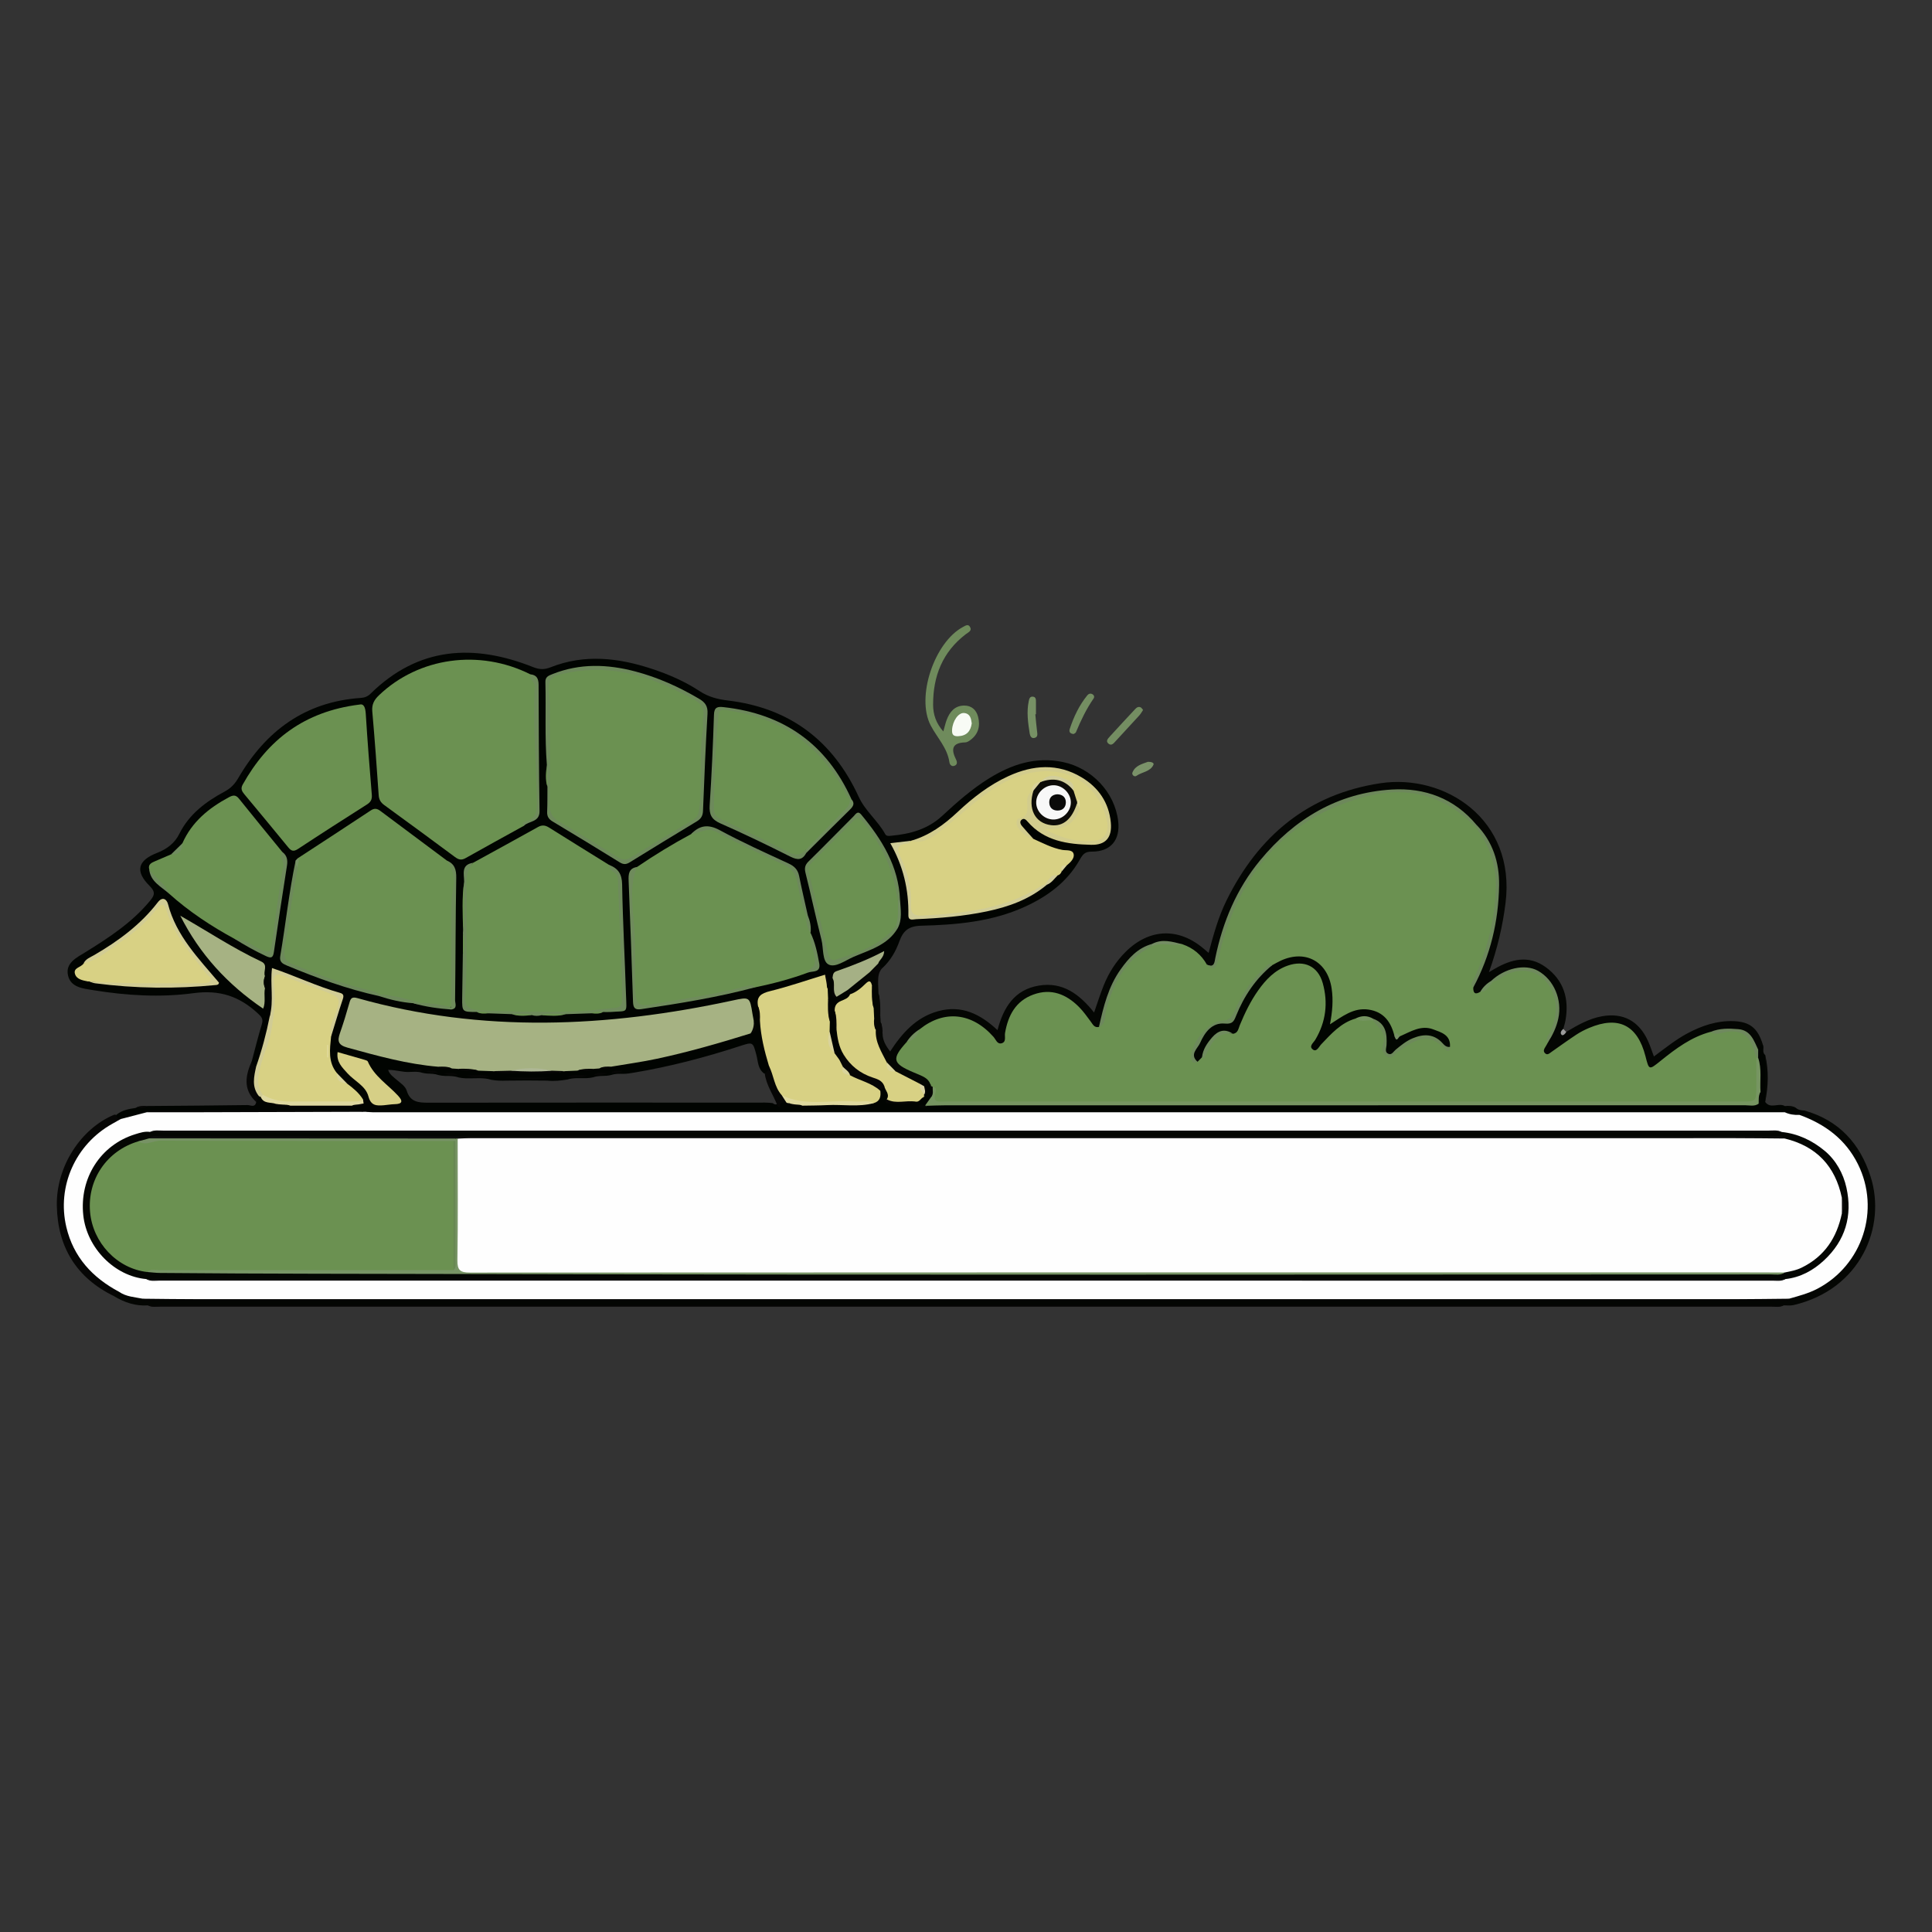 <?xml version="1.0" encoding="utf-8"?>
<!-- Generator: Adobe Illustrator 16.0.0, SVG Export Plug-In . SVG Version: 6.00 Build 0)  -->
<!DOCTYPE svg PUBLIC "-//W3C//DTD SVG 1.1//EN" "http://www.w3.org/Graphics/SVG/1.1/DTD/svg11.dtd">
<svg version="1.1" id="Layer_1" xmlns="http://www.w3.org/2000/svg" xmlns:xlink="http://www.w3.org/1999/xlink" x="0px" y="0px"
	 width="85px" height="85px" viewBox="0 0 85 85" enable-background="new 0 0 85 85" xml:space="preserve">
<rect x="0" y="0" width="85" height="85" fill="#333333" stroke="none"/>
<g>
	<path fill-rule="evenodd" clip-rule="evenodd" fill="#010401" d="M77.557,45.957c0.075,0.145-0.052,0.336,0.106,0.462
		c0.064,0.687,0.066,1.374-0.001,2.062c0.232,0.325,0.595,0.022,0.861,0.18c0.152,0.104,0.343-0.014,0.495,0.086
		c0.106,0.093,0.238,0.105,0.371,0.112c0.092,0.206-0.058,0.246-0.199,0.293c-0.274,0.047-0.53-0.039-0.787-0.114
		c-0.203-0.072-0.413-0.053-0.621-0.053c-20.348-0.001-40.695-0.001-61.043,0c-0.192,0-0.386-0.012-0.575,0.035
		c-0.062,0.01-0.125,0.011-0.188,0.005c-0.173-0.037-0.348-0.041-0.524-0.041c-2.798,0-5.596-0.001-8.394,0
		c-0.159,0.001-0.32-0.009-0.475,0.043c-0.426,0.094-0.848,0.212-1.278,0.288c-0.144-0.029-0.284-0.062-0.189-0.264
		c0.245-0.209,0.547-0.262,0.852-0.306c0.153-0.099,0.344,0.02,0.496-0.085c1.476-0.012,2.95-0.02,4.426-0.042
		c0.126-0.002,0.337,0.134,0.382-0.136c-0.052-0.108,0.007-0.178,0.087-0.239c0.046-0.016,0.092-0.019,0.139-0.009
		c0.224,0.127,0.459,0.22,0.717,0.253c0.199,0.059,0.403,0.027,0.605,0.032c0.847,0,1.693-0.003,2.538,0
		c0.149-0.004,0.302,0.027,0.448-0.02c0.045-0.042,0.05-0.092,0.028-0.147c-0.162-0.273-0.428-0.434-0.67-0.62
		c-0.176-0.162-0.34-0.334-0.476-0.532c-0.365-0.481-0.265-1.03-0.23-1.57c0.113-0.468,0.271-0.922,0.423-1.379
		c0.098-0.293,0.048-0.457-0.289-0.559c-0.736-0.221-1.456-0.497-2.155-0.821c-0.123-0.057-0.247-0.172-0.396-0.054
		c-0.11,0.614-0.011,1.232-0.055,1.847c-0.177,0.771-0.239,1.575-0.687,2.264c-0.173,0.017-0.259-0.05-0.224-0.232
		c0.147-0.548,0.282-1.099,0.447-1.641c0.069-0.229-0.021-0.324-0.181-0.473c-0.811-0.75-1.676-1.043-2.834-0.886
		c-1.455,0.196-2.948,0.105-4.413-0.134c-0.438-0.072-0.97-0.117-1.097-0.629c-0.141-0.567,0.382-0.806,0.763-1.042
		c1.026-0.636,2.03-1.289,2.815-2.229c0.209-0.25,0.298-0.397,0.007-0.686c-0.651-0.647-0.527-1.12,0.334-1.454
		c0.424-0.165,0.769-0.425,0.967-0.825c0.437-0.88,1.175-1.429,2.004-1.874c0.27-0.145,0.445-0.333,0.595-0.589
		c1.206-2.075,2.936-3.359,5.39-3.528c0.168-0.012,0.303-0.061,0.427-0.183c2.108-2.075,4.543-2.211,7.158-1.172
		c0.276,0.11,0.49,0.116,0.764,0.008c1.497-0.594,2.99-0.419,4.473,0.072c0.732,0.243,1.441,0.55,2.085,0.975
		c0.391,0.257,0.798,0.36,1.25,0.414c2.714,0.325,4.618,1.768,5.752,4.239c0.286,0.624,0.841,1.047,1.165,1.639
		c0.054,0.1,0.165,0.081,0.261,0.072c0.831-0.076,1.606-0.283,2.242-0.872c0.648-0.6,1.311-1.185,2.064-1.652
		c0.997-0.618,2.052-0.968,3.247-0.72c1.275,0.264,2.285,1.331,2.435,2.599c0.098,0.83-0.326,1.347-1.16,1.343
		c-0.312-0.002-0.399,0.125-0.539,0.37c-0.55,0.97-1.411,1.602-2.41,2.057c-1.449,0.66-3.005,0.794-4.561,0.833
		c-0.558,0.014-0.794,0.234-0.958,0.692c-0.158,0.44-0.392,0.84-0.737,1.164c-0.158,0.037-0.211-0.062-0.243-0.188
		c-0.008-0.099,0.06-0.177,0.082-0.321c-0.529,0.296-1.072,0.487-1.609,0.692c-0.153,0.059-0.289,0.132-0.311,0.318
		c0.021,0.201-0.106,0.422,0.086,0.595c0.172-0.013,0.288-0.214,0.482-0.14c0.068,0.064,0.107,0.143,0.11,0.237
		c-0.034,0.18-0.179,0.258-0.32,0.328c-0.194,0.098-0.282,0.247-0.266,0.462c0.005,0.236-0.021,0.473,0.056,0.702
		c0.031,0.396,0.221,0.753,0.268,1.145c-0.02,0.142-0.091,0.235-0.243,0.247c-0.16-0.057-0.227-0.199-0.303-0.333
		c-0.135-0.31-0.173-0.641-0.227-0.969c-0.008-0.157-0.008-0.313-0.008-0.47c-0.001-0.312,0.039-0.625-0.048-0.932
		c-0.032-0.145-0.04-0.291-0.04-0.438c-0.03-0.149,0.091-0.334-0.108-0.44c-0.78,0.233-1.553,0.487-2.344,0.676
		c-0.312,0.074-0.402,0.279-0.371,0.57c-0.003,0.191-0.012,0.384,0.053,0.569c0.068,0.691,0.281,1.355,0.384,2.041
		c-0.021,0.173-0.083,0.306-0.289,0.296c-0.283-0.2-0.267-0.531-0.343-0.815c-0.151-0.571-0.151-0.581-0.701-0.401
		c-1.537,0.502-3.097,0.911-4.692,1.178c-0.158,0.026-0.315,0.052-0.476,0.052c-0.171-0.004-0.341-0.009-0.507,0.048
		c-0.071,0.019-0.144,0.03-0.217,0.036c-0.194,0.01-0.392-0.002-0.58,0.066c-0.099,0.023-0.198,0.036-0.3,0.04
		c-0.28,0.01-0.563-0.03-0.839,0.059c-0.293,0.048-0.586,0.083-0.884,0.049c-0.597-0.01-1.193-0.008-1.789,0
		c-0.228,0.011-0.453,0.003-0.677-0.036c-0.344-0.111-0.698-0.055-1.048-0.066c-0.133,0.004-0.263-0.012-0.392-0.038
		c-0.191-0.067-0.392-0.066-0.591-0.066c-0.099-0.002-0.196-0.016-0.292-0.038c-0.162-0.059-0.332-0.059-0.502-0.067
		c-0.075-0.005-0.149-0.018-0.223-0.036c-0.178-0.059-0.36-0.042-0.542-0.035c-0.306,0.022-0.598-0.095-0.949-0.089
		c0.072,0.214,0.237,0.312,0.371,0.431c0.168,0.148,0.383,0.274,0.449,0.49c0.153,0.499,0.521,0.521,0.948,0.521
		c4.826-0.006,9.652-0.004,14.479-0.003c0.225,0,0.449-0.01,0.671,0.022c0.249,0.214,0.372-0.251,0.607-0.116
		c0.089,0.02,0.174,0.051,0.261,0.076c0.168,0.055,0.34,0.028,0.51,0.031c0.961-0.037,1.924,0.071,2.881-0.064
		c0.282-0.051,0.348-0.275,0.404-0.507c0.06-0.114,0.132-0.208,0.282-0.18c0.168,0.13,0.177,0.324,0.205,0.51
		c0.324,0.321,0.704,0.108,1.06,0.112c0.137-0.047,0.26-0.115,0.36-0.22c0.106-0.114,0.072-0.283,0.157-0.406
		c0.066-0.073,0.141-0.124,0.246-0.086c0.034,0.035,0.058,0.077,0.073,0.124c0.036,0.143,0.033,0.286,0.008,0.43
		c-0.035,0.189-0.172,0.296-0.315,0.391c-0.034,0.017-0.03,0.045-0.026,0.041c0.083-0.085,0.187-0.121,0.302-0.14
		c2.633-0.019,5.264-0.008,7.895-0.008c9.161-0.002,18.321-0.001,27.481-0.002c0.256,0,0.514,0.021,0.767-0.026
		c0.225-0.09,0.167-0.291,0.178-0.464c-0.015-0.48,0.051-0.964-0.079-1.438c-0.013-0.137-0.015-0.272,0.016-0.408
		C77.317,46.047,77.378,45.925,77.557,45.957z"/>
	<path fill-rule="evenodd" clip-rule="evenodd" fill="#040603" d="M77.557,45.957c-0.102,0.044-0.167,0.121-0.205,0.223
		c-0.048-0.007-0.096-0.021-0.126-0.06c-0.592-0.766-0.947-0.88-1.907-0.614c-0.867,0.249-1.577,0.767-2.262,1.327
		c-0.442,0.362-0.622,0.323-0.756-0.227c-0.378-1.56-1.334-1.836-2.76-1.061c-0.366,0.2-0.693,0.46-1.032,0.7
		c-0.16,0.113-0.337,0.323-0.55,0.148c-0.236-0.194-0.05-0.405,0.047-0.602c0.221-0.391,0.422-0.789,0.462-1.246
		c0.063-0.721-0.233-1.3-0.815-1.679c-0.498-0.326-1.039-0.193-1.54,0.087c-0.139,0.078-0.288,0.139-0.404,0.252
		c-0.209,0.164-0.37,0.381-0.589,0.534c-0.306,0.124-0.368-0.049-0.366-0.3c0.424-1.072,0.829-2.147,0.986-3.302
		c0.186-1.362,0.103-2.652-0.851-3.75c-0.715-0.88-1.667-1.324-2.766-1.479c-1.808-0.254-3.373,0.389-4.817,1.378
		c-2.035,1.395-3.16,3.394-3.688,5.763c-0.061,0.272-0.09,0.565-0.491,0.496c-0.384-0.318-0.647-0.796-1.196-0.895
		c-0.396-0.107-0.792-0.15-1.191-0.023c-1.001,0.38-1.499,1.198-1.879,2.129c-0.194,0.475-0.191,1.011-0.474,1.455
		c-0.228,0.118-0.366-0.019-0.483-0.182c-0.169-0.236-0.358-0.452-0.566-0.654c-1.09-1.064-2.543-0.659-2.93,0.817
		c-0.037,0.141-0.049,0.284-0.066,0.428c-0.021,0.167-0.068,0.323-0.251,0.373c-0.162,0.043-0.271-0.067-0.373-0.172
		c-0.045-0.046-0.082-0.099-0.127-0.145c-0.941-0.98-1.874-1.089-3.012-0.351c-0.237,0.173-0.433,0.39-0.631,0.603
		c-0.061,0.074-0.122,0.147-0.176,0.227c-0.271,0.405-0.237,0.55,0.195,0.782c0.225,0.121,0.472,0.198,0.686,0.337
		c0.146,0.094,0.363,0.158,0.274,0.415c-0.056,0.031-0.111,0.063-0.167,0.096c-0.031,0.032-0.07,0.05-0.116,0.055
		c-0.092-0.007-0.168-0.053-0.245-0.098c-0.353-0.18-0.74-0.292-1.059-0.541c-0.179-0.12-0.324-0.274-0.444-0.452
		c-0.296-0.444-0.47-0.928-0.48-1.465c0.005-0.174-0.003-0.346-0.06-0.512c-0.032-0.147-0.04-0.297-0.041-0.447
		c-0.006-0.281,0.036-0.564-0.033-0.841c-0.182-0.188-0.269,0.04-0.392,0.094c-0.159,0.069-0.264,0.293-0.489,0.165
		c-0.081-0.037-0.104-0.107-0.108-0.189c0.209-0.399,0.57-0.625,0.949-0.83c0.522-0.036,0.265,0.417,0.394,0.628
		c0.005,0.119,0.01,0.239,0.015,0.358c0.106,0.323-0.032,0.667,0.079,0.99c0.005,0.089,0.011,0.179,0.016,0.268
		c0.095,0.156-0.021,0.349,0.085,0.503c-0.002,0.296,0.138,0.533,0.33,0.791c0.529-0.813,1.146-1.508,2.111-1.774
		c1.025-0.283,1.847,0.116,2.614,0.833c0.262-1.003,0.747-1.777,1.813-1.958c1.063-0.18,1.8,0.387,2.436,1.184
		c0.149-0.425,0.271-0.817,0.425-1.198c0.224-0.555,0.541-1.055,0.969-1.478c1.042-1.031,2.333-1.074,3.442-0.121
		c0.06,0.051,0.119,0.101,0.204,0.173c0.213-0.802,0.427-1.574,0.781-2.295c1.399-2.848,3.591-4.687,6.775-5.169
		c2.819-0.427,5.967,1.574,5.506,5.272c-0.128,1.021-0.358,2.008-0.73,3.04c0.126-0.073,0.187-0.109,0.248-0.145
		c0.738-0.427,1.499-0.623,2.253-0.073c0.794,0.579,1.035,1.393,0.866,2.341c-0.022,0.126-0.063,0.248-0.096,0.373
		c-0.039,0.126,0.015,0.161,0.132,0.132c0.495-0.296,0.996-0.584,1.573-0.688c0.926-0.165,1.622,0.208,2.019,1.08
		c0.099,0.216,0.17,0.444,0.263,0.69c0.493-0.365,0.951-0.737,1.474-1.017c0.631-0.337,1.292-0.561,2.015-0.539
		C76.989,44.95,77.331,45.229,77.557,45.957z"/>
	<path fill-rule="evenodd" clip-rule="evenodd" fill="#040603" d="M79.171,49.052c0.119-0.012,0.211-0.055,0.219-0.193
		c1.516,0.428,2.447,1.454,2.911,2.915c0.697,2.195-0.435,4.956-3.396,5.645c-0.137,0.031-0.285,0.009-0.429,0.012
		c-0.171,0.065-0.35,0.037-0.524,0.037c-23.639,0.001-47.277,0.001-70.915,0c-0.176,0-0.354,0.028-0.525-0.036
		c-0.543,0.036-1.033-0.126-1.491-0.403c-0.022-0.177,0.087-0.228,0.232-0.245c0.387,0.101,0.764,0.237,1.165,0.279
		c0.224,0.05,0.449,0.029,0.673,0.029c23.606,0.001,47.213,0.001,70.819,0c0.208,0,0.417,0.015,0.622-0.024
		c1.09-0.249,2.055-0.709,2.731-1.646c1.472-2.039,0.802-4.789-1.437-5.938C79.597,49.365,79.285,49.352,79.171,49.052z"/>
	<path fill-rule="evenodd" clip-rule="evenodd" fill="#060605" d="M6.511,57.431c0.208-0.004,0.417-0.01,0.625-0.01
		c23.571-0.001,47.143-0.001,70.714,0c0.209,0,0.417,0.006,0.626,0.009c-0.164,0.097-0.345,0.058-0.518,0.058
		c-23.644,0.002-47.286,0.002-70.929,0C6.855,57.487,6.675,57.526,6.511,57.431z"/>
	<path fill-rule="evenodd" clip-rule="evenodd" fill="#6F8B5C" d="M41.502,32.181c0.059-0.204,0.092-0.359,0.147-0.507
		c0.133-0.352,0.351-0.625,0.761-0.632c0.331-0.006,0.546,0.188,0.624,0.5c0.102,0.407,0.006,0.765-0.349,1.022
		c-0.063,0.046-0.143,0.097-0.216,0.098c-0.594,0.013-0.631,0.31-0.405,0.759c0.056,0.11,0.058,0.23-0.085,0.275
		c-0.118,0.038-0.195-0.065-0.207-0.151c-0.089-0.64-0.541-1.086-0.823-1.624c-0.661-1.257,0.168-3.675,1.42-4.338
		c0.098-0.052,0.218-0.139,0.299-0.014c0.117,0.182-0.064,0.246-0.173,0.33c-1.027,0.782-1.446,1.848-1.442,3.106
		C41.054,31.43,41.179,31.816,41.502,32.181z"/>
	<path fill-rule="evenodd" clip-rule="evenodd" fill="#060605" d="M5.238,56.833c-0.101,0.033-0.174,0.098-0.219,0.194
		c-1.661-0.809-2.485-2.163-2.519-3.984c-0.032-1.713,1.05-3.387,2.521-3.999c0.025-0.011,0.062,0.004,0.093,0.007
		c0.005,0.125,0.078,0.178,0.195,0.183c-0.014,0.268-0.261,0.294-0.424,0.4c-1.279,0.836-1.993,2.006-1.947,3.541
		c0.04,1.365,0.67,2.451,1.819,3.222C4.937,56.516,5.187,56.57,5.238,56.833z"/>
	<path fill-rule="evenodd" clip-rule="evenodd" fill="#748E62" d="M50.291,31.236c-0.057,0.083-0.1,0.167-0.162,0.235
		c-0.344,0.378-0.69,0.754-1.039,1.129c-0.085,0.09-0.178,0.229-0.316,0.122c-0.146-0.115-0.026-0.231,0.057-0.323
		c0.366-0.402,0.736-0.8,1.107-1.197c0.066-0.072,0.147-0.132,0.251-0.079C50.226,31.142,50.249,31.188,50.291,31.236z"/>
	<path fill-rule="evenodd" clip-rule="evenodd" fill="#748E62" d="M47.237,32.293c-0.157-0.01-0.215-0.091-0.172-0.224
		c0.176-0.534,0.414-1.037,0.771-1.477c0.052-0.063,0.127-0.098,0.213-0.056c0.09,0.043,0.113,0.126,0.063,0.197
		c-0.319,0.462-0.559,0.964-0.774,1.48C47.323,32.25,47.269,32.271,47.237,32.293z"/>
	<path fill-rule="evenodd" clip-rule="evenodd" fill="#779165" d="M45.55,31.425c0.025,0.254,0.045,0.508,0.078,0.761
		c0.016,0.119,0.034,0.237-0.104,0.277c-0.148,0.043-0.203-0.082-0.221-0.19c-0.075-0.474-0.143-0.949-0.042-1.429
		c0.021-0.099,0.048-0.2,0.167-0.195c0.156,0.006,0.15,0.134,0.15,0.247c0,0.176,0,0.352,0,0.527
		C45.568,31.424,45.56,31.425,45.55,31.425z"/>
	<path fill-rule="evenodd" clip-rule="evenodd" fill="#060605" d="M11.395,48.227c-0.041,0.085-0.083,0.171-0.124,0.256
		c-0.492-0.458-0.553-1.009-0.196-1.787c0.036,0.102,0.1,0.18,0.199,0.225C11.367,47.351,11.289,47.797,11.395,48.227z"/>
	<path fill-rule="evenodd" clip-rule="evenodd" fill="#7A9269" d="M50.503,33.517c0.135-0.005,0.282,0.038,0.246,0.124
		c-0.136,0.316-0.507,0.318-0.753,0.495c-0.087,0.062-0.211-0.049-0.175-0.144C49.944,33.675,50.256,33.611,50.503,33.517z"/>
	<path fill-rule="evenodd" clip-rule="evenodd" fill="#060605" d="M38.634,43.355c-0.181-0.156,0.036-0.574-0.379-0.577
		c-0.015-0.271,0.123-0.391,0.383-0.39c0.036,0.092,0.099,0.157,0.19,0.195C38.603,42.801,38.639,43.083,38.634,43.355z"/>
	<path fill-rule="evenodd" clip-rule="evenodd" fill="#040603" d="M77.662,48.48c0-0.688,0.001-1.375,0.001-2.062
		C77.823,47.105,77.8,47.793,77.662,48.48z"/>
	<path fill-rule="evenodd" clip-rule="evenodd" fill="#060605" d="M38.728,44.704c-0.183-0.317-0.053-0.66-0.079-0.99
		C38.745,44.038,38.731,44.371,38.728,44.704z"/>
	<path fill-rule="evenodd" clip-rule="evenodd" fill="#060605" d="M38.828,45.475c-0.155-0.146-0.073-0.332-0.085-0.503
		C38.823,45.131,38.835,45.302,38.828,45.475z"/>
	<path fill-rule="evenodd" clip-rule="evenodd" fill="#9B9B9B" d="M68.908,45.401c-0.042,0.087-0.147,0.178-0.199,0.131
		c-0.089-0.08-0.024-0.19,0.067-0.263C68.82,45.313,68.864,45.356,68.908,45.401z"/>
	<path fill-rule="evenodd" clip-rule="evenodd" fill="#040603" d="M79.019,48.746c-0.168-0.013-0.352,0.066-0.495-0.086
		C78.696,48.646,78.866,48.647,79.019,48.746z"/>
	<path fill-rule="evenodd" clip-rule="evenodd" fill="#060605" d="M6.463,48.66c-0.144,0.151-0.328,0.074-0.496,0.085
		C6.12,48.647,6.29,48.646,6.463,48.66z"/>
	<path fill-rule="evenodd" clip-rule="evenodd" fill="#6B9151" d="M52.024,41.544c0.473,0.164,0.832,0.461,1.076,0.898
		c0.329,0.122,0.348,0.115,0.43-0.262c0.255-1.183,0.657-2.312,1.296-3.342c1.255-2.024,3.042-3.344,5.359-3.897
		c1.681-0.401,3.194-0.011,4.518,1.109c0.128,0.108,0.168,0.271,0.291,0.376c0.829,0.992,0.984,2.149,0.835,3.383
		c-0.134,1.104-0.397,2.17-0.866,3.182c-0.065,0.143-0.154,0.284-0.145,0.453c-0.008,0.244,0.078,0.335,0.309,0.189
		c0.268-0.12,0.404-0.395,0.646-0.548c0.141-0.076,0.274-0.163,0.417-0.234c1.095-0.548,2.18,0.045,2.312,1.266
		c0.047,0.438-0.022,0.855-0.214,1.256c-0.073,0.154-0.199,0.293-0.181,0.483c-0.039,0.068-0.074,0.141-0.117,0.206
		c-0.057,0.085-0.102,0.178-0.027,0.263c0.106,0.121,0.2,0.022,0.29-0.041c0.367-0.256,0.729-0.52,1.104-0.767
		c0.172-0.113,0.36-0.209,0.551-0.29c1.296-0.55,2.135-0.128,2.486,1.244c0.159,0.622,0.153,0.614,0.678,0.192
		c0.662-0.533,1.342-1.041,2.185-1.266c0.258,0.046,0.503-0.058,0.757-0.069c0.757-0.035,1.086,0.21,1.253,0.954
		c0.028,0.124,0.062,0.249,0.058,0.38c0.088,0.511,0.03,1.025,0.039,1.537c0.004,0.238-0.119,0.352-0.355,0.353
		c-0.129,0-0.257,0.003-0.386,0.003c-11.617,0-23.234,0-34.852,0c-0.032,0-0.064,0-0.097,0c-0.613-0.002-0.613-0.002-0.635-0.622
		c-0.016-0.058-0.043-0.11-0.082-0.156c0.004-0.034-0.006-0.062-0.029-0.087c-0.086-0.232-0.291-0.32-0.495-0.409
		c-0.088-0.037-0.176-0.073-0.263-0.11c-0.908-0.387-0.95-0.585-0.283-1.324c0.25-0.132,0.432-0.334,0.58-0.569
		c1.071-0.856,2.294-0.729,3.241,0.338c0.102,0.114,0.163,0.33,0.348,0.287c0.231-0.055,0.134-0.293,0.161-0.453
		c0.133-0.774,0.466-1.409,1.245-1.693c0.786-0.286,1.449-0.018,2.011,0.548c0.19,0.192,0.35,0.418,0.512,0.636
		c0.096,0.128,0.159,0.289,0.367,0.239c0.283-0.489,0.287-1.068,0.515-1.578c0.393-0.882,0.894-1.656,1.842-2.029
		C51.142,41.37,51.585,41.555,52.024,41.544z"/>
	<path fill-rule="evenodd" clip-rule="evenodd" fill="#FEFEFE" d="M5.238,56.833c-1.172-0.623-2.008-1.528-2.319-2.846
		c-0.425-1.794,0.405-3.642,2.019-4.543c0.124-0.069,0.248-0.141,0.373-0.211c0.384-0.1,0.769-0.2,1.153-0.3
		c0.105-0.055,0.22-0.036,0.33-0.036c2.988-0.001,5.977-0.001,8.965-0.001c0.08,0,0.16,0,0.239,0.018c0.034,0,0.067,0,0.102,0
		c0.176-0.032,0.353-0.017,0.528-0.017c20.44-0.001,40.882-0.001,61.322,0.001c0.19,0,0.385-0.036,0.571,0.035
		c0.206,0.098,0.424,0.129,0.649,0.118c1.124,0.407,2.027,1.071,2.572,2.169c0.997,2.007,0.2,4.443-1.789,5.482
		c-0.396,0.206-0.817,0.315-1.239,0.435c-0.169,0.077-0.348,0.039-0.522,0.039c-23.799,0.002-47.599,0.002-71.398,0
		c-0.174,0-0.354,0.038-0.522-0.039C5.918,57.065,5.548,57.052,5.238,56.833z"/>
	<path fill-rule="evenodd" clip-rule="evenodd" fill="#6B9151" d="M23.049,36.332c-0.855,0.473-1.714,0.94-2.564,1.421
		c-0.186,0.105-0.308,0.071-0.47-0.049c-1.029-0.767-2.066-1.523-3.104-2.28c-0.151-0.11-0.236-0.233-0.25-0.433
		c-0.084-1.231-0.174-2.463-0.282-3.693c-0.027-0.308,0.082-0.507,0.294-0.709c1.75-1.673,4.421-2.046,6.663-0.92
		c0.197,0.16,0.286,0.354,0.279,0.62c-0.042,1.691,0.034,3.381,0.052,5.071c0.004,0.39-0.041,0.686-0.459,0.808
		C23.128,36.19,23.076,36.252,23.049,36.332z"/>
	<path fill-rule="evenodd" clip-rule="evenodd" fill="#6B9151" d="M20.813,37.959c0.952-0.523,1.905-1.042,2.854-1.572
		c0.179-0.101,0.321-0.083,0.487,0.021c0.879,0.552,1.762,1.097,2.644,1.645c0.688,0.379,0.471,1.067,0.499,1.629
		c0.069,1.388,0.109,2.778,0.174,4.167c0.02,0.414-0.136,0.572-0.532,0.605c-2.026,0.168-4.053,0.221-6.081,0.015
		c-0.311-0.032-0.452-0.115-0.443-0.458c0.05-1.853-0.027-3.707,0.062-5.56C20.488,38.194,20.682,38.109,20.813,37.959z"/>
	<path fill-rule="evenodd" clip-rule="evenodd" fill="#6B9151" d="M13.099,37.761c1.072-0.701,2.146-1.397,3.213-2.105
		c0.167-0.111,0.282-0.084,0.426,0.024c0.974,0.731,1.95,1.457,2.926,2.184c0.398,0.286,0.357,0.708,0.332,1.117
		c-0.096,1.602-0.021,3.204-0.046,4.806c-0.002,0.159,0.018,0.321-0.035,0.477c-0.289,0.158-0.57-0.01-0.854-0.023
		c-0.171-0.008-0.337-0.075-0.512-0.069c-0.617-0.133-1.234-0.266-1.854-0.39c-1.279-0.358-2.546-0.751-3.779-1.253
		c-0.396-0.161-0.536-0.354-0.462-0.786c0.198-1.167,0.371-2.338,0.541-3.509C13.001,38.07,13.062,37.918,13.099,37.761z"/>
	<path fill-rule="evenodd" clip-rule="evenodd" fill="#6B9151" d="M28.025,38.144c0.769-0.523,1.561-1.008,2.38-1.447
		c0.507-0.4,0.975-0.257,1.491,0.03c0.866,0.481,1.788,0.854,2.678,1.292c0.319,0.157,0.48,0.38,0.553,0.721
		c0.109,0.515,0.214,1.032,0.367,1.537c0.065,0.253,0.082,0.518,0.169,0.767l-0.005-0.006c0.048,0.326,0.142,0.641,0.232,0.956
		c0.104,0.357,0.06,0.643-0.329,0.79c-0.756,0.282-1.533,0.488-2.323,0.652c-0.473-0.042-0.904,0.151-1.352,0.244
		c-1.156,0.24-2.319,0.435-3.488,0.604c-0.317,0.046-0.437-0.058-0.465-0.363c-0.058-0.604-0.058-1.211-0.074-1.815
		c-0.03-1.101-0.084-2.2-0.146-3.299C27.696,38.503,27.847,38.328,28.025,38.144z"/>
	<path fill-rule="evenodd" clip-rule="evenodd" fill="#A6B283" d="M25.407,47.103c-0.183,0.008-0.364,0.016-0.546,0.023
		c-0.191,0.062-0.386,0.033-0.579,0.02c-0.613-0.052-1.227-0.058-1.839,0.004c-0.253,0.004-0.507,0.043-0.757-0.023
		c-0.214-0.008-0.428-0.016-0.642-0.022c-0.293-0.106-0.607,0.026-0.9-0.079c-0.088-0.006-0.175-0.011-0.263-0.017
		c-0.192-0.097-0.411,0.015-0.604-0.077c-1.366-0.114-2.676-0.479-3.99-0.841c-0.414-0.113-0.451-0.292-0.331-0.637
		c0.153-0.438,0.289-0.883,0.415-1.33c0.057-0.202,0.109-0.28,0.354-0.211c5.492,1.55,10.998,1.292,16.509,0.104
		c0.753-0.162,0.752-0.165,0.874,0.601c0.015,0.095,0.034,0.189,0.052,0.284c0.061,0.214,0.069,0.416-0.138,0.564
		c-1.356,0.422-2.722,0.816-4.11,1.113c-0.671,0.144-1.352,0.235-2.028,0.351c-0.163,0.087-0.353-0.006-0.517,0.077
		c-0.085,0.006-0.169,0.013-0.254,0.019C25.887,47.123,25.635,47.005,25.407,47.103z"/>
	<path fill-rule="evenodd" clip-rule="evenodd" fill="#D8D184" d="M45.463,36.905c0.415,0.187,0.817,0.403,1.274,0.487
		c0.176,0.032,0.446-0.024,0.497,0.177c0.049,0.196-0.139,0.37-0.301,0.505c-0.136,0.039-0.232,0.111-0.225,0.27
		c-0.034,0.08-0.085,0.145-0.173,0.169c-0.311,0.057-0.414,0.402-0.696,0.5c-0.845,0.632-1.832,0.917-2.842,1.094
		c-0.783,0.138-1.581,0.231-2.38,0.259c-0.509,0.018-0.588,0.026-0.593-0.527c-0.006-0.721-0.141-1.43-0.456-2.093
		c-0.26-0.543-0.257-0.545,0.342-0.683c0.062-0.014,0.127-0.02,0.171-0.073l-0.007,0.002c0.644-0.029,1.141-0.361,1.606-0.767
		c0.905-0.789,1.785-1.621,2.918-2.085c0.997-0.409,1.989-0.438,2.946,0.14c0.686,0.414,1.083,1.028,1.222,1.808
		c0.11,0.625-0.197,0.995-0.827,1.004c-0.615,0.008-1.202-0.135-1.771-0.367c-0.134-0.054-0.321-0.079-0.292-0.258
		c0.029-0.169,0.225-0.179,0.359-0.163c0.573,0.069,0.905-0.221,1.117-0.708c0.021-0.093,0.028-0.19,0.075-0.275
		c0.019-0.035,0.03-0.067,0.011-0.075c-0.039-0.016-0.044,0.065-0.094,0.041c-0.176-0.106-0.162-0.292-0.195-0.458
		c-0.2-0.546-0.605-0.681-1.271-0.419c-0.036,0.024-0.073,0.046-0.11,0.068c-0.157,0.079-0.263,0.207-0.333,0.365
		c-0.147,0.252-0.14,0.518-0.092,0.794c0.028,0.162,0.036,0.294-0.22,0.322c-0.35,0.039-0.39,0.18-0.198,0.479
		C45.059,36.646,45.242,36.797,45.463,36.905z"/>
	<path fill-rule="evenodd" clip-rule="evenodd" fill="#6B9151" d="M15.804,31c0.205-0.054,0.271,0.12,0.289,0.417
		c0.074,1.183,0.166,2.365,0.265,3.546c0.017,0.207-0.044,0.323-0.215,0.431c-1.015,0.645-2.027,1.293-3.031,1.955
		c-0.195,0.129-0.297,0.095-0.432-0.071c-0.639-0.783-1.285-1.559-1.931-2.336c-0.109-0.131-0.171-0.246-0.069-0.427
		C11.782,32.546,13.387,31.302,15.804,31z"/>
	<path fill-rule="evenodd" clip-rule="evenodd" fill="#6B9151" d="M10.323,41.308c-1.036-0.562-2.015-1.209-2.894-1.999
		c-0.246-0.388-0.696-0.608-0.864-1.059c-0.061-0.233,0.11-0.296,0.271-0.366c0.229-0.099,0.46-0.197,0.689-0.295
		c0.269-0.059,0.424-0.233,0.5-0.49c0.416-0.939,1.158-1.547,2.04-2.02c0.175-0.094,0.301-0.127,0.448,0.058
		c0.629,0.787,1.271,1.564,1.907,2.345c0.093,0.233,0.159,0.461,0.11,0.725c-0.201,1.083-0.329,2.179-0.5,3.268
		c-0.089,0.562-0.146,0.588-0.677,0.327C11.013,41.635,10.707,41.39,10.323,41.308z"/>
	<path fill-rule="evenodd" clip-rule="evenodd" fill="#D8D184" d="M38.73,47.991c0.029,0.247-0.007,0.46-0.288,0.542
		c-0.955,0.046-1.911,0.003-2.866,0.03c-0.43,0.013-0.823-0.051-1.178-0.299c-0.454-0.346-0.497-0.862-0.567-1.368
		c-0.198-0.653-0.361-1.313-0.398-2c-0.1-0.196,0.011-0.421-0.081-0.618c-0.087-0.437,0.13-0.575,0.533-0.674
		c0.813-0.2,1.608-0.477,2.411-0.721c0.169,0.18,0.013,0.423,0.118,0.615c0.006,0.146,0.012,0.291,0.018,0.437
		c0.104,0.329-0.025,0.677,0.078,1.007c-0.003,0.146-0.006,0.293-0.01,0.439c-0.027,0.342,0.019,0.665,0.218,0.955
		c0.07,0.097,0.142,0.193,0.212,0.29c0.12,0.059,0.2,0.149,0.223,0.285c0.014,0.164,0.115,0.254,0.259,0.309
		c0.333,0.112,0.645,0.271,0.965,0.41C38.54,47.702,38.68,47.806,38.73,47.991z"/>
	<path fill-rule="evenodd" clip-rule="evenodd" fill="#D8D184" d="M15.279,47.68c0.263,0.198,0.517,0.404,0.691,0.689
		c-0.085,0.217-0.277,0.187-0.449,0.187c-0.979,0.004-1.959,0.01-2.938-0.002c-0.353-0.005-0.699-0.071-0.998-0.282
		c-0.507-0.473-0.342-1.047-0.156-1.56c0.397-1.094,0.611-2.198,0.534-3.366c-0.039-0.594,0.101-0.67,0.63-0.448
		c0.691,0.29,1.388,0.572,2.107,0.783c0.278,0.081,0.292,0.215,0.25,0.456c-0.087,0.501-0.381,0.946-0.384,1.468
		c-0.054,0.558-0.142,1.122,0.258,1.608C14.871,47.471,15.055,47.595,15.279,47.68z"/>
	<path fill-rule="evenodd" clip-rule="evenodd" fill="#D8D184" d="M3.913,43.176c-0.016,0.001-0.032,0.007-0.047,0.003
		c-0.236-0.048-0.513-0.093-0.573-0.353c-0.06-0.252,0.272-0.267,0.382-0.433c1.136-0.66,2.231-1.368,3.104-2.375
		c0.366-0.423,0.467-0.386,0.642,0.138c0.273,0.82,0.812,1.479,1.325,2.151c0.163,0.214,0.312,0.443,0.514,0.63
		c0.217,0.202,0.068,0.318-0.134,0.35c-0.203,0.032-0.41,0.065-0.618,0.067C6.974,43.365,5.439,43.385,3.913,43.176z"/>
	<path fill-rule="evenodd" clip-rule="evenodd" fill="#D8D184" d="M37.399,43.746c0.277-0.092,0.492-0.28,0.694-0.479
		c0.169-0.165,0.229-0.086,0.269,0.091c0.1,0.324-0.033,0.666,0.076,0.99c0.007,0.151,0.014,0.303,0.021,0.455
		c0.08,0.161-0.012,0.349,0.074,0.509c-0.035,0.538,0.251,0.968,0.476,1.418c0.03,0.235,0.175,0.358,0.397,0.406
		c0.356,0.184,0.713,0.366,1.07,0.55c0.07,0.156,0.21,0.281,0.208,0.469c0.015,0.047,0.002,0.082-0.04,0.108
		c-0.134,0.047-0.187,0.241-0.368,0.203c-0.37,0.09-0.746,0.023-1.118,0.038c-0.09,0.003-0.147-0.038-0.143-0.139
		c0.147-0.226-0.07-0.384-0.107-0.575c-0.341-0.203-0.722-0.325-1.067-0.517c-0.353-0.197-0.664-0.437-0.726-0.878
		c-0.211-0.342-0.272-0.725-0.313-1.114c-0.104-0.263,0.023-0.547-0.079-0.81c-0.008-0.217,0.081-0.351,0.292-0.44
		C37.155,43.972,37.33,43.92,37.399,43.746z"/>
	<path fill-rule="evenodd" clip-rule="evenodd" fill="#769561" d="M41.034,47.813c0.247,0.049,0.112,0.255,0.096,0.343
		c-0.058,0.295,0.083,0.315,0.309,0.309c0.369-0.012,0.738-0.003,1.107-0.003c11.352,0,22.702,0,34.053,0
		c0.671,0,0.672,0,0.672-0.674c0-0.418,0-0.835,0-1.253c0.027-0.047,0.055-0.044,0.08,0.001c0.17,0.495,0.069,1.009,0.104,1.513
		c-0.091,0.159,0.012,0.348-0.08,0.507c-0.188,0.136-0.404,0.07-0.606,0.07c-11.746,0.003-23.492,0.003-35.238,0.004
		c-0.257,0-0.513,0.013-0.769,0.02c-0.027,0.043-0.048,0.038-0.064-0.007c0.086-0.122,0.173-0.243,0.259-0.364
		C41.058,48.137,40.951,47.959,41.034,47.813z"/>
	<path fill-rule="evenodd" clip-rule="evenodd" fill="#040603" d="M78.521,48.934c-20.711,0-41.423,0.001-62.135,0
		c-0.096,0-0.191-0.013-0.287-0.02c0.159-0.116,0.343-0.065,0.515-0.065c20.451-0.003,40.903-0.003,61.354,0.001
		C78.154,48.85,78.357,48.782,78.521,48.934z"/>
	<path fill-rule="evenodd" clip-rule="evenodd" fill="#A6B283" d="M11.658,43.473c-0.062,0.294,0.045,0.605-0.08,0.904
		c-1.57-1.066-2.799-2.405-3.646-4.089c1.193,0.679,2.328,1.436,3.563,2.016c0.317,0.149,0.072,0.436,0.161,0.64
		C11.597,43.12,11.59,43.297,11.658,43.473z"/>
	<path fill-rule="evenodd" clip-rule="evenodd" fill="#6D895B" d="M24.06,33.657c-0.098-1.216-0.034-2.435-0.065-3.651
		c-0.007-0.235,0.15-0.284,0.32-0.352c1.198-0.477,2.413-0.435,3.634-0.113c0.999,0.263,1.931,0.684,2.818,1.209
		c0.263,0.155,0.379,0.327,0.36,0.649c-0.083,1.424-0.142,2.85-0.198,4.275c-0.008,0.219-0.089,0.351-0.272,0.462
		c-0.989,0.596-1.974,1.198-2.955,1.805c-0.155,0.096-0.273,0.099-0.435,0c-0.979-0.607-1.964-1.206-2.953-1.798
		c-0.171-0.103-0.25-0.221-0.242-0.424c0.015-0.368,0.01-0.737,0.013-1.105C24.012,34.298,24.05,33.977,24.06,33.657z"/>
	<path fill-rule="evenodd" clip-rule="evenodd" fill="#D2CC8D" d="M47.502,35.553c-0.229,0.79-0.814,0.98-1.575,0.91
		c0.728,0.396,1.477,0.62,2.278,0.519c0.394-0.05,0.578-0.423,0.517-0.755c-0.284-1.543-1.54-2.479-3.129-2.266
		c-1.372,0.183-2.361,1.053-3.361,1.9c-0.364,0.309-0.729,0.623-1.118,0.899c-0.302,0.214-0.649,0.346-1.038,0.232
		c0.806-0.231,1.455-0.704,2.059-1.271c0.667-0.627,1.391-1.189,2.23-1.574c1.081-0.495,2.171-0.578,3.224,0.054
		c0.739,0.443,1.197,1.107,1.282,1.983c0.063,0.657-0.216,1-0.867,0.984c-1.038-0.024-2.055-0.162-2.795-1.022
		c-0.068-0.08-0.146-0.155-0.24-0.096c-0.123,0.077-0.083,0.198-0.006,0.29c0.162,0.192,0.333,0.377,0.501,0.565
		c-0.317-0.035-0.753-0.453-0.74-0.718c0.003-0.059,0.034-0.162,0.066-0.167c0.624-0.112,0.324-0.622,0.424-0.958
		c0.03-0.102,0.111-0.188,0.169-0.281c0.043-0.028,0.083-0.024,0.119,0.013c0.053,0.157,0.003,0.315,0.005,0.474
		c0.003,0.442,0.242,0.782,0.638,0.898c0.358,0.105,0.775-0.099,0.992-0.484c0.068-0.12,0.064-0.287,0.227-0.345
		C47.484,35.359,47.428,35.498,47.502,35.553z"/>
	<path fill-rule="evenodd" clip-rule="evenodd" fill="#D6CF86" d="M14.854,46.287c0.406,0.116,0.786,0.224,1.166,0.335
		c0.059,0.018,0.145,0.038,0.162,0.081c0.279,0.647,0.877,1.011,1.33,1.502c0.225,0.242,0.197,0.369-0.155,0.375
		c-0.158,0.003-0.316,0.035-0.476,0.047c-0.311,0.023-0.562,0.029-0.672-0.391c-0.123-0.465-0.614-0.673-0.922-1.016
		C15.054,46.961,14.79,46.721,14.854,46.287z"/>
	<path fill-rule="evenodd" clip-rule="evenodd" fill="#6E8A5C" d="M20.813,37.959c-0.399,0.451-0.276,1.001-0.284,1.525
		c-0.021,1.45,0.041,2.902-0.062,4.352c-0.024,0.352,0.079,0.57,0.555,0.599c1.393,0.083,2.783,0.091,4.175,0.069
		c0.618-0.01,1.235-0.108,1.854-0.16c0.235-0.021,0.322-0.128,0.321-0.371c-0.004-1.771-0.142-3.536-0.185-5.305
		c-0.008-0.331-0.426-0.31-0.39-0.614c0.399,0.148,0.566,0.4,0.574,0.86c0.028,1.631,0.119,3.26,0.172,4.891
		c0.026,0.801,0.097,0.66-0.674,0.718c-0.111,0.009-0.224,0.001-0.335,0.001c-0.163,0.071-0.341,0.005-0.506,0.057
		c-0.379,0.013-0.757,0.025-1.135,0.039c-0.355,0.085-0.718,0.004-1.075,0.046c-0.141,0.038-0.281,0.039-0.421-0.006
		c-0.291-0.028-0.587,0.04-0.875-0.041c-0.348-0.013-0.694-0.025-1.042-0.037c-0.163-0.055-0.341,0.017-0.501-0.059
		c-0.648-0.001-0.651-0.001-0.645-0.625c0.007-0.634,0.02-1.268,0.029-1.901c0.035-0.313,0.028-0.626,0.003-0.94
		c0.003-0.042,0.005-0.083,0.007-0.125c0.046-0.711-0.041-1.425,0.047-2.136C20.421,38.456,20.271,38.045,20.813,37.959z"/>
	<path fill-rule="evenodd" clip-rule="evenodd" fill="#6D895B" d="M35.474,37.525c-0.171,0.318-0.379,0.325-0.698,0.165
		c-1.016-0.512-2.041-1.006-3.081-1.464c-0.391-0.172-0.499-0.391-0.472-0.801c0.087-1.327,0.146-2.656,0.189-3.985
		c0.011-0.333,0.161-0.357,0.422-0.329c2.643,0.292,4.534,1.622,5.63,4.058c-0.041,0.033-0.088,0.043-0.14,0.031
		c-0.224-0.126-0.313-0.36-0.43-0.565c-0.776-1.365-1.899-2.316-3.364-2.878c-0.47-0.18-0.964-0.235-1.449-0.339
		c-0.217-0.046-0.339,0.029-0.368,0.253c-0.017,0.127-0.064,0.251-0.061,0.379c0.029,1.107-0.151,2.206-0.116,3.313
		c0.01,0.307,0.102,0.503,0.387,0.648c0.93,0.472,1.891,0.878,2.814,1.36c0.27,0.141,0.497-0.036,0.742,0.01
		C35.5,37.43,35.499,37.478,35.474,37.525z"/>
	<path fill-rule="evenodd" clip-rule="evenodd" fill="#D1CC94" d="M3.913,43.176c1.563,0.109,3.13,0.082,4.694,0.084
		c0.112,0,0.225,0.003,0.337-0.003c0.127-0.007,0.282-0.018,0.325-0.146c0.039-0.117-0.115-0.174-0.181-0.259
		c-0.679-0.88-1.442-1.704-1.768-2.809c-0.124-0.423-0.333-0.175-0.462-0.008c-0.424,0.549-0.95,0.994-1.511,1.378
		c-0.53,0.364-1.027,0.806-1.674,0.98c0.093-0.207,0.302-0.275,0.474-0.375c1.061-0.618,2.037-1.336,2.792-2.316
		c0.223-0.29,0.403-0.116,0.451,0.069c0.364,1.409,1.354,2.403,2.243,3.459c-0.007,0.087-0.067,0.101-0.133,0.107
		c-1.776,0.174-3.55,0.156-5.32-0.077C4.09,43.249,4.003,43.205,3.913,43.176z"/>
	<path fill-rule="evenodd" clip-rule="evenodd" fill="#6D895B" d="M39.489,40.848c-0.438,0.735-1.221,0.942-1.933,1.248
		c-0.362,0.156-0.804,0.494-1.104,0.337c-0.285-0.149-0.216-0.71-0.311-1.087c-0.248-0.978-0.458-1.964-0.702-2.942
		c-0.053-0.214-0.022-0.352,0.136-0.506c0.664-0.652,1.314-1.318,1.972-1.977c0.093-0.093,0.184-0.274,0.341-0.085
		c0.911,1.099,1.652,2.276,1.709,3.763c-0.044,0.027-0.087,0.026-0.129-0.002c-0.162-0.159-0.172-0.375-0.209-0.577
		c-0.173-0.938-0.619-1.749-1.168-2.509c-0.287-0.398-0.364-0.399-0.7-0.067c-0.479,0.474-0.949,0.957-1.432,1.427
		c-0.204,0.199-0.276,0.413-0.207,0.693c0.267,1.074,0.496,2.157,0.78,3.227c0.086,0.322,0.276,0.294,0.515,0.218
		c0.85-0.271,1.636-0.652,2.289-1.274C39.425,40.723,39.468,40.771,39.489,40.848z"/>
	<path fill-rule="evenodd" clip-rule="evenodd" fill="#6F8B5C" d="M28.025,38.144c-0.393,0.977-0.135,1.975-0.104,2.966
		c0.01,0.353,0.021,0.705,0.024,1.057c0.005,0.481-0.019,0.964,0.009,1.444c0.033,0.598,0.177,0.676,0.75,0.572
		c1.395-0.251,2.802-0.438,4.173-0.812c0.121-0.032,0.257-0.045,0.361,0.062c-1.651,0.444-3.336,0.714-5.024,0.965
		c-0.28,0.042-0.355-0.053-0.364-0.327c-0.055-1.773-0.123-3.547-0.193-5.321C27.644,38.457,27.663,38.201,28.025,38.144z"/>
	<path fill-rule="evenodd" clip-rule="evenodd" fill="#D1CC95" d="M14.566,45.604c-0.116-0.368,0.075-0.684,0.19-1.004
		c0.239-0.659,0.23-0.713-0.391-0.952c-0.609-0.234-1.235-0.431-1.829-0.698c-0.45-0.203-0.521,0.023-0.479,0.36
		c0.08,0.639-0.005,1.259-0.093,1.888c-0.085,0.61-0.362,1.155-0.512,1.741c-0.107,0.424-0.184,0.846,0.115,1.231
		c-0.01,0.054-0.042,0.086-0.096,0.096c-0.023-0.019-0.05-0.031-0.079-0.04c-0.328-0.409-0.22-0.858-0.121-1.307
		c0.251-0.716,0.446-1.447,0.593-2.191c0.095-0.541,0.012-1.086,0.044-1.627c0.01-0.171-0.061-0.353,0.059-0.511
		c1.009,0.336,1.968,0.804,2.993,1.092c0.159,0.045,0.173,0.128,0.119,0.286C14.896,44.509,14.736,45.059,14.566,45.604z"/>
	<path fill-rule="evenodd" clip-rule="evenodd" fill="#A5B085" d="M38.638,42.389c-0.127,0.13-0.255,0.26-0.383,0.39
		c-0.321,0.259-0.643,0.518-0.964,0.778c-0.162,0.1-0.323,0.199-0.485,0.299c-0.223-0.033-0.12-0.209-0.137-0.325
		c-0.023-0.165,0.027-0.337-0.042-0.498c0.019-0.123,0.014-0.25,0.171-0.304c0.698-0.243,1.39-0.508,2.102-0.886
		C38.893,42.128,38.688,42.221,38.638,42.389z"/>
	<path fill-rule="evenodd" clip-rule="evenodd" fill="#D0CC97" d="M40.082,36.989c-0.047,0.042-0.091,0.116-0.14,0.12
		c-0.604,0.046-0.441,0.347-0.273,0.71c0.281,0.612,0.439,1.266,0.408,1.943c-0.018,0.389,0.089,0.541,0.502,0.518
		c1.852-0.104,3.68-0.282,5.288-1.34c0.024-0.016,0.062-0.012,0.094-0.017c0.033-0.041,0.065-0.038,0.098,0.002
		c-0.771,0.644-1.682,0.972-2.646,1.173c-1.021,0.214-2.06,0.299-3.101,0.342c-0.143,0.006-0.352,0.092-0.347-0.183
		c0.019-1.108-0.224-2.155-0.796-3.16C39.514,37.057,39.798,37.023,40.082,36.989z"/>
	<path fill-rule="evenodd" clip-rule="evenodd" fill="#6D895B" d="M13.109,38.154c-0.128,0.749-0.309,1.494-0.365,2.248
		c-0.037,0.496-0.207,0.96-0.233,1.458c-0.018,0.336,0.097,0.452,0.356,0.557c1.073,0.437,2.151,0.857,3.282,1.125
		c0.185,0.044,0.377,0.063,0.525,0.199c0.034,0.018,0.045,0.036,0.034,0.054c-0.012,0.019-0.022,0.027-0.034,0.027
		c-1.397-0.306-2.734-0.793-4.051-1.342c-0.187-0.078-0.338-0.155-0.293-0.414c0.238-1.402,0.385-2.818,0.679-4.211
		C13.11,37.932,13.014,38.075,13.109,38.154z"/>
	<path fill-rule="evenodd" clip-rule="evenodd" fill="#6E8B5B" d="M19.853,44.317c0.001-1.263-0.003-2.524,0.004-3.787
		c0.002-0.477-0.028-0.952,0.082-1.428c0.103-0.441-0.015-0.863-0.275-1.239c0.34,0.145,0.416,0.401,0.409,0.761
		c-0.031,1.792-0.029,3.585-0.051,5.378c-0.002,0.143,0.123,0.372-0.167,0.411c-0.033-0.021-0.045-0.042-0.034-0.063
		C19.831,44.328,19.842,44.317,19.853,44.317z"/>
	<path fill-rule="evenodd" clip-rule="evenodd" fill="#6F8B5C" d="M23.049,36.332c-0.121-0.126,0.008-0.177,0.081-0.197
		c0.454-0.119,0.492-0.439,0.488-0.843c-0.014-1.688-0.185-3.375-0.091-5.062c0.015-0.246-0.247-0.338-0.191-0.562
		c0.281,0.028,0.359,0.194,0.36,0.459c0.006,1.85,0.012,3.701,0.042,5.55C23.747,36.189,23.269,36.106,23.049,36.332z"/>
	<path fill-rule="evenodd" clip-rule="evenodd" fill="#6D885C" d="M35.46,40.274c-0.208-0.466-0.276-0.969-0.384-1.461
		c-0.076-0.35-0.226-0.6-0.572-0.76c-0.999-0.461-2.001-0.92-2.966-1.445c-0.443-0.242-0.758,0.061-1.133,0.088
		c0.378-0.39,0.753-0.447,1.266-0.169c0.984,0.534,2.009,0.993,3.025,1.464c0.256,0.118,0.407,0.272,0.463,0.55
		c0.115,0.58,0.253,1.155,0.381,1.732C35.514,40.32,35.487,40.32,35.46,40.274z"/>
	<path fill-rule="evenodd" clip-rule="evenodd" fill="#6E8A5C" d="M10.323,41.308c0.474-0.022,0.795,0.333,1.196,0.49
		c0.234,0.091,0.391,0.137,0.435-0.188c0.157-1.16,0.295-2.324,0.508-3.474c0.047-0.25-0.169-0.433-0.04-0.652
		c0.205,0.152,0.242,0.354,0.204,0.597c-0.198,1.267-0.394,2.534-0.576,3.804c-0.037,0.256-0.121,0.284-0.342,0.182
		C11.229,41.844,10.771,41.585,10.323,41.308z"/>
	<path fill-rule="evenodd" clip-rule="evenodd" fill="#060605" d="M15.998,48.914c-2.473,0.007-4.944,0.014-7.416,0.021
		c-0.706,0.002-1.412-0.001-2.118-0.001c0.115-0.124,0.269-0.086,0.408-0.086c2.919-0.002,5.838-0.002,8.757-0.001
		C15.755,48.847,15.888,48.821,15.998,48.914z"/>
	<path fill-rule="evenodd" clip-rule="evenodd" fill="#DED8A0" d="M11.474,48.267c0.032-0.032,0.063-0.063,0.096-0.096
		c0.372,0.207,0.771,0.295,1.196,0.292c0.898-0.007,1.797-0.001,2.695-0.002c0.175,0,0.354,0.021,0.51-0.092
		c0.009,0.059,0.018,0.119,0.026,0.178c-0.152,0.128-0.353,0.001-0.511,0.098c-0.905,0-1.811,0-2.717,0
		c-0.199-0.089-0.421,0.01-0.621-0.075C11.919,48.479,11.604,48.578,11.474,48.267z"/>
	<path fill-rule="evenodd" clip-rule="evenodd" fill="#060605" d="M37.115,46.396c0.303,0.495,0.729,0.829,1.283,1.012
		c0.206,0.067,0.429,0.138,0.51,0.383c-0.06,0.066-0.119,0.134-0.178,0.2c-0.382-0.349-0.893-0.444-1.331-0.684
		c-0.134-0.105-0.319-0.168-0.321-0.385c-0.05-0.099-0.099-0.197-0.148-0.296C37.022,46.574,37.084,46.497,37.115,46.396z"/>
	<path fill-rule="evenodd" clip-rule="evenodd" fill="#DFD99F" d="M34.394,48.185c1.047,0.515,2.166,0.183,3.249,0.278
		c0.267,0.023,0.544-0.076,0.8,0.07c-0.676,0.183-1.365,0.052-2.047,0.087c-0.367,0.019-0.734,0.018-1.101,0.025
		c-0.158-0.095-0.352,0.019-0.509-0.086c-0.063-0.049-0.174,0.008-0.215-0.095C34.464,48.402,34.355,48.34,34.394,48.185z"/>
	<path fill-rule="evenodd" clip-rule="evenodd" fill="#060605" d="M34.394,48.185c0.06,0.094,0.119,0.188,0.178,0.28
		c-0.075,0.078-0.308-0.018-0.241,0.233c0.012,0.044-0.093,0.001-0.126-0.053c-0.182-0.481-0.502-0.908-0.562-1.438
		c0.131-0.063,0.181-0.174,0.188-0.312C34.045,47.314,34.061,47.818,34.394,48.185z"/>
	<path fill-rule="evenodd" clip-rule="evenodd" fill="#718D5F" d="M35.474,37.525c-0.004-0.047-0.009-0.094-0.014-0.141
		c-0.055-0.255,0.162-0.358,0.294-0.5c0.54-0.576,1.146-1.088,1.633-1.716c0.026,0,0.052,0,0.078,0
		c0.15,0.173,0.078,0.304-0.065,0.445C36.754,36.247,36.115,36.887,35.474,37.525z"/>
	<path fill-rule="evenodd" clip-rule="evenodd" fill="#6F895E" d="M77.351,46.536c-0.026-0.001-0.053-0.001-0.08-0.001
		c-0.033-0.105-0.07-0.21-0.099-0.316c-0.183-0.685-0.625-0.956-1.323-0.797c-0.203,0.046-0.4,0.111-0.594-0.021
		c0.395-0.167,0.81-0.157,1.224-0.122c0.545,0.046,0.685,0.501,0.874,0.901C77.352,46.299,77.352,46.417,77.351,46.536z"/>
	<path fill-rule="evenodd" clip-rule="evenodd" fill="#6F8B5D" d="M35.562,42.781c-0.035-0.021-0.071-0.042-0.106-0.062
		c0.557-0.167,0.399-0.557,0.307-0.94c-0.06-0.242-0.15-0.484-0.104-0.742c0.205,0.426,0.302,0.883,0.384,1.345
		C36.115,42.795,35.781,42.72,35.562,42.781z"/>
	<path fill-rule="evenodd" clip-rule="evenodd" fill="#060605" d="M21.687,47.126c0.257-0.007,0.514-0.013,0.77-0.019
		c0.609-0.068,1.219-0.068,1.828,0c0.192,0.006,0.385,0.013,0.577,0.019c-0.595,0.181-1.203,0.066-1.804,0.075
		C22.602,47.208,22.135,47.299,21.687,47.126z"/>
	<path fill-rule="evenodd" clip-rule="evenodd" fill="#6E8A5C" d="M16.675,43.822c0-0.027,0-0.054,0-0.081
		c0.627,0.05,1.233,0.196,1.831,0.386c-0.105,0.071-0.213,0.053-0.321,0.01C17.667,44.102,17.166,43.983,16.675,43.822z"/>
	<path fill-rule="evenodd" clip-rule="evenodd" fill="#6D895B" d="M18.185,44.137c0.107-0.003,0.214-0.006,0.321-0.01
		c0.458-0.005,0.904,0.076,1.347,0.19c0.001,0.032,0.001,0.064,0.002,0.097C19.289,44.372,18.729,44.298,18.185,44.137z"/>
	<path fill-rule="evenodd" clip-rule="evenodd" fill="#6B9151" d="M20.422,38.796c-0.014,0.712,0.078,1.426-0.047,2.136
		C20.357,40.219,20.314,39.506,20.422,38.796z"/>
	<path fill-rule="evenodd" clip-rule="evenodd" fill="#060605" d="M11.969,42.59c-0.093,0.709,0.087,1.433-0.103,2.138
		c-0.003-0.584-0.008-1.168-0.007-1.752C11.859,42.84,11.817,42.686,11.969,42.59z"/>
	<path fill-rule="evenodd" clip-rule="evenodd" fill="#6F8A5E" d="M6.565,38.251c0.254,0.381,0.701,0.604,0.864,1.059
		C7.086,39.002,6.621,38.793,6.565,38.251z"/>
	<path fill-rule="evenodd" clip-rule="evenodd" fill="#060605" d="M24.243,47.41c-0.668,0.106-1.337,0.085-2.006,0
		C22.906,47.41,23.575,47.41,24.243,47.41z"/>
	<path fill-rule="evenodd" clip-rule="evenodd" fill="#718D60" d="M39.507,39.599c0.03,0,0.061,0,0.091,0
		c0.026,0.421,0.107,0.848-0.108,1.249c-0.026-0.031-0.054-0.062-0.08-0.093C39.306,40.358,39.3,39.97,39.507,39.599z"/>
	<path fill-rule="evenodd" clip-rule="evenodd" fill="#060605" d="M39.016,48.366c0.405,0.22,0.844,0.03,1.261,0.101
		c-0.397,0.192-0.815,0.064-1.224,0.072C38.946,48.541,38.952,48.442,39.016,48.366z"/>
	<path fill-rule="evenodd" clip-rule="evenodd" fill="#D9D39C" d="M36.718,46.337c-0.298-0.268-0.346-0.591-0.218-0.955
		C36.572,45.7,36.646,46.019,36.718,46.337z"/>
	<path fill-rule="evenodd" clip-rule="evenodd" fill="#708D5F" d="M8.026,37.1c0.005,0.339-0.15,0.514-0.5,0.49
		C7.692,37.427,7.859,37.263,8.026,37.1z"/>
	<path fill-rule="evenodd" clip-rule="evenodd" fill="#060605" d="M21.587,47.396c-0.364,0.009-0.73,0.026-1.087-0.081
		C20.863,47.334,21.236,47.216,21.587,47.396z"/>
	<path fill-rule="evenodd" clip-rule="evenodd" fill="#6B9151" d="M23.819,44.665c0.354-0.119,0.716-0.034,1.074-0.046
		C24.54,44.728,24.18,44.687,23.819,44.665z"/>
	<path fill-rule="evenodd" clip-rule="evenodd" fill="#6B9151" d="M24.06,33.657c0.009,0.319,0.017,0.639,0.024,0.958
		C23.98,34.298,24.016,33.978,24.06,33.657z"/>
	<path fill-rule="evenodd" clip-rule="evenodd" fill="#060605" d="M36.627,43.032c0.15,0.254-0.042,0.584,0.179,0.823
		c-0.168,0.107-0.184-0.018-0.186-0.13C36.615,43.494,36.624,43.263,36.627,43.032z"/>
	<path fill-rule="evenodd" clip-rule="evenodd" fill="#6E8A5C" d="M35.46,40.274c0.027,0,0.054,0,0.08,0
		c0.1,0.247,0.152,0.501,0.123,0.769C35.496,40.813,35.462,40.548,35.46,40.274z"/>
	<path fill-rule="evenodd" clip-rule="evenodd" fill="#6B9151" d="M20.368,41.056c0.101,0.314,0.106,0.627-0.003,0.94
		C20.366,41.683,20.367,41.37,20.368,41.056z"/>
	<path fill-rule="evenodd" clip-rule="evenodd" fill="#D1CC99" d="M46.059,38.925c-0.033-0.001-0.065-0.001-0.098-0.002
		c0.168-0.169,0.238-0.477,0.575-0.411C46.384,38.658,46.268,38.845,46.059,38.925z"/>
	<path fill-rule="evenodd" clip-rule="evenodd" fill="#060605" d="M36.51,44.942c-0.104-0.33-0.088-0.669-0.078-1.007
		C36.615,44.259,36.486,44.606,36.51,44.942z"/>
	<path fill-rule="evenodd" clip-rule="evenodd" fill="#060605" d="M20.145,47.024c0.303-0.01,0.605-0.014,0.9,0.079
		C20.744,47.084,20.432,47.198,20.145,47.024z"/>
	<path fill-rule="evenodd" clip-rule="evenodd" fill="#6B9151" d="M22.523,44.618c0.292,0.009,0.587-0.063,0.875,0.041
		C23.104,44.694,22.811,44.721,22.523,44.618z"/>
	<path fill-rule="evenodd" clip-rule="evenodd" fill="#D9D39C" d="M15.279,47.68c-0.274-0.036-0.496-0.124-0.455-0.467
		C14.976,47.368,15.128,47.523,15.279,47.68z"/>
	<path fill-rule="evenodd" clip-rule="evenodd" fill="#060605" d="M25.854,47.314c-0.291,0.104-0.593,0.09-0.895,0.081
		C25.245,47.221,25.556,47.334,25.854,47.314z"/>
	<path fill-rule="evenodd" clip-rule="evenodd" fill="#060605" d="M33.023,45.465c0.117-0.17,0.156-0.36,0.138-0.564
		C33.258,45.123,33.388,45.354,33.023,45.465z"/>
	<path fill-rule="evenodd" clip-rule="evenodd" fill="#060605" d="M36.723,44.473c0.091,0.264,0.082,0.536,0.079,0.81
		C36.624,45.027,36.741,44.743,36.723,44.473z"/>
	<path fill-rule="evenodd" clip-rule="evenodd" fill="#060605" d="M25.407,47.103c0.229-0.093,0.468-0.085,0.707-0.078
		C25.895,47.194,25.644,47.087,25.407,47.103z"/>
	<path fill-rule="evenodd" clip-rule="evenodd" fill="#D9D49C" d="M46.709,38.343c-0.042-0.241-0.001-0.29,0.225-0.27
		C46.858,38.164,46.783,38.253,46.709,38.343z"/>
	<path fill-rule="evenodd" clip-rule="evenodd" fill="#040603" d="M40.696,48.643c0.022-0.01,0.044-0.007,0.064,0.007
		c-0.092,0.119-0.203,0.127-0.322,0.051c-0.013-0.008-0.013-0.065,0.001-0.077C40.528,48.546,40.608,48.648,40.696,48.643z"/>
	<path fill-rule="evenodd" clip-rule="evenodd" fill="#060605" d="M36.414,43.499c-0.04-0.205-0.079-0.41-0.118-0.615
		C36.535,43.051,36.384,43.292,36.414,43.499z"/>
	<path fill-rule="evenodd" clip-rule="evenodd" fill="#060605" d="M12.148,48.569c0.207,0.025,0.414,0.05,0.621,0.075
		C12.562,48.633,12.34,48.728,12.148,48.569z"/>
	<path fill-rule="evenodd" clip-rule="evenodd" fill="#060605" d="M33.352,44.278c0.092,0.197,0.09,0.407,0.081,0.618
		C33.266,44.709,33.364,44.486,33.352,44.278z"/>
	<path fill-rule="evenodd" clip-rule="evenodd" fill="#060605" d="M20.143,47.297c-0.213,0.009-0.425,0.02-0.625-0.077
		C19.728,47.23,19.95,47.136,20.143,47.297z"/>
	<path fill-rule="evenodd" clip-rule="evenodd" fill="#060605" d="M19.278,46.931c0.205-0.008,0.411-0.018,0.604,0.077
		C19.679,46.995,19.462,47.088,19.278,46.931z"/>
	<path fill-rule="evenodd" clip-rule="evenodd" fill="#060605" d="M26.716,47.217c-0.191,0.092-0.395,0.092-0.6,0.081
		C26.298,47.138,26.514,47.229,26.716,47.217z"/>
	<path fill-rule="evenodd" clip-rule="evenodd" fill="#060605" d="M11.658,43.473c-0.072-0.176-0.07-0.353-0.002-0.528
		C11.657,43.12,11.658,43.297,11.658,43.473z"/>
	<path fill-rule="evenodd" clip-rule="evenodd" fill="#6B9151" d="M26.029,44.58c0.157-0.12,0.335-0.052,0.505-0.057
		C26.374,44.614,26.202,44.603,26.029,44.58z"/>
	<path fill-rule="evenodd" clip-rule="evenodd" fill="#769265" d="M13.109,38.154c-0.114-0.073-0.086-0.193-0.1-0.299
		c0.029-0.031,0.06-0.062,0.089-0.093C13.219,37.889,13.062,38.024,13.109,38.154z"/>
	<path fill-rule="evenodd" clip-rule="evenodd" fill="#6B9151" d="M20.98,44.522c0.169,0.006,0.346-0.062,0.501,0.059
		C21.31,44.601,21.14,44.61,20.98,44.522z"/>
	<path fill-rule="evenodd" clip-rule="evenodd" fill="#060605" d="M34.786,48.56c0.17,0.028,0.339,0.058,0.509,0.086
		C35.122,48.638,34.934,48.72,34.786,48.56z"/>
	<path fill-rule="evenodd" clip-rule="evenodd" fill="#060605" d="M15.486,48.645c0.17-0.032,0.341-0.064,0.511-0.098
		C15.855,48.73,15.661,48.634,15.486,48.645z"/>
	<path fill-rule="evenodd" clip-rule="evenodd" fill="#040603" d="M77.374,48.556c0.007-0.172-0.02-0.35,0.08-0.507
		C77.445,48.221,77.526,48.406,77.374,48.556z"/>
	<path fill-rule="evenodd" clip-rule="evenodd" fill="#060605" d="M41.034,47.813c-0.008,0.158,0.054,0.328-0.079,0.465
		c0-0.166,0-0.333,0-0.499C40.98,47.791,41.007,47.803,41.034,47.813z"/>
	<path fill-rule="evenodd" clip-rule="evenodd" fill="#060605" d="M40.645,48.264c0.012-0.03,0.014-0.061,0.007-0.091
		c-0.047-0.129-0.066-0.257,0.006-0.384c0.034,0,0.068-0.001,0.102-0.001C40.733,47.949,40.838,48.142,40.645,48.264z"/>
	<path fill-rule="evenodd" clip-rule="evenodd" fill="#060605" d="M26.368,47.006c0.162-0.09,0.339-0.086,0.517-0.077
		C26.731,47.079,26.543,47,26.368,47.006z"/>
	<path fill-rule="evenodd" clip-rule="evenodd" fill="#060605" d="M27.393,47.121c-0.158,0.09-0.331,0.09-0.506,0.082
		C27.035,47.052,27.221,47.128,27.393,47.121z"/>
	<path fill-rule="evenodd" clip-rule="evenodd" fill="#060605" d="M18.602,47.11c-0.177,0.012-0.351,0.007-0.51-0.084
		C18.266,47.032,18.453,46.953,18.602,47.11z"/>
	<path fill-rule="evenodd" clip-rule="evenodd" fill="#060605" d="M19.275,47.203c-0.18,0.007-0.359,0.016-0.524-0.078
		C18.929,47.129,19.12,47.05,19.275,47.203z"/>
	<path fill-rule="evenodd" clip-rule="evenodd" fill="#6D885B" d="M64.939,36.42c-1.328-1.405-2.968-1.858-4.803-1.387
		c-3.4,0.872-5.419,3.159-6.368,6.47c-0.079,0.276-0.123,0.562-0.205,0.837c-0.091,0.303-0.247,0.332-0.463,0.104
		c0.332,0.142,0.331-0.112,0.372-0.314c0.327-1.578,0.936-3.03,1.968-4.279c1.507-1.824,3.414-2.974,5.799-3.115
		c1.44-0.085,2.746,0.387,3.715,1.549C64.984,36.333,64.979,36.378,64.939,36.42z"/>
	<path fill-rule="evenodd" clip-rule="evenodd" fill="#6D885C" d="M64.939,36.42c0.005-0.045,0.01-0.091,0.015-0.136
		c0.724,0.741,1.015,1.669,1,2.662c-0.023,1.58-0.379,3.096-1.136,4.5c-0.15-0.165-0.007-0.3,0.055-0.436
		c0.581-1.276,0.907-2.611,0.934-4.017C65.825,38.031,65.519,37.18,64.939,36.42z"/>
	<path fill-rule="evenodd" clip-rule="evenodd" fill="#6F8A5D" d="M68.106,45.858c-0.153-0.197,0.049-0.32,0.107-0.465
		c0.271-0.66,0.357-1.324-0.018-1.964c-0.417-0.71-1.172-0.899-1.94-0.544c-0.187,0.086-0.324,0.263-0.545,0.279
		c-0.038,0.04-0.075,0.038-0.109-0.005c0.597-0.567,1.493-0.764,2.06-0.45c0.703,0.389,1.078,1.273,0.898,2.104
		C68.477,45.192,68.313,45.534,68.106,45.858z"/>
	<path fill-rule="evenodd" clip-rule="evenodd" fill="#6D875D" d="M50.682,41.623c-1.177,0.598-1.712,1.645-2.025,2.858
		c-0.063,0.243,0.01,0.562-0.307,0.7c0.197-0.89,0.412-1.774,0.953-2.532c0.355-0.498,0.756-0.948,1.38-1.119
		c0.032,0.021,0.043,0.042,0.032,0.062C50.703,41.612,50.692,41.623,50.682,41.623z"/>
	<path fill-rule="evenodd" clip-rule="evenodd" fill="#748D63" d="M50.682,41.623c0-0.031,0-0.062,0.001-0.093
		c0.45-0.24,0.896-0.097,1.342,0.015C51.58,41.633,51.12,41.44,50.682,41.623z"/>
	<path fill-rule="evenodd" clip-rule="evenodd" fill="#728E5F" d="M40.465,45.279c-0.104,0.322-0.273,0.488-0.58,0.569
		C40.035,45.615,40.228,45.425,40.465,45.279z"/>
	<path fill-rule="evenodd" clip-rule="evenodd" fill="#718E60" d="M65.602,43.159c0.036,0.002,0.073,0.003,0.109,0.005
		c-0.177,0.18-0.264,0.469-0.584,0.471C65.241,43.433,65.402,43.277,65.602,43.159z"/>
	<path fill-rule="evenodd" clip-rule="evenodd" fill="#060605" d="M38.438,44.349c-0.096-0.325-0.085-0.658-0.076-0.99
		C38.538,43.677,38.412,44.019,38.438,44.349z"/>
	<path fill-rule="evenodd" clip-rule="evenodd" fill="#D8D39B" d="M39.406,47.137c-0.313,0.042-0.434-0.106-0.397-0.406
		C39.142,46.865,39.273,47.001,39.406,47.137z"/>
	<path fill-rule="evenodd" clip-rule="evenodd" fill="#DAD4A5" d="M40.657,47.789c0.022,0.128,0.086,0.257-0.006,0.384
		c-0.061-0.161-0.229-0.283-0.175-0.486C40.536,47.721,40.597,47.755,40.657,47.789z"/>
	<path fill-rule="evenodd" clip-rule="evenodd" fill="#060605" d="M38.533,45.312c-0.092-0.159-0.088-0.334-0.074-0.509
		C38.603,44.956,38.525,45.141,38.533,45.312z"/>
	<path fill-rule="evenodd" clip-rule="evenodd" fill="#060605" d="M6.271,57.138c0.834,0.008,1.667,0.021,2.501,0.021
		c22.513,0.001,45.025,0.001,67.537,0c0.802,0,1.604-0.015,2.405-0.021c-0.146,0.149-0.333,0.089-0.502,0.089
		c-23.813,0.003-47.626,0.003-71.439,0C6.604,57.227,6.417,57.287,6.271,57.138z"/>
	<path fill-rule="evenodd" clip-rule="evenodd" fill="#F8FBF5" d="M42.753,31.826c-0.049,0.348-0.228,0.548-0.594,0.564
		c-0.205,0.01-0.283-0.062-0.272-0.275c0.019-0.388,0.276-0.773,0.536-0.745C42.689,31.4,42.724,31.616,42.753,31.826z"/>
	<path fill-rule="evenodd" clip-rule="evenodd" fill="#020601" d="M52.884,46.514c-0.066,0.066-0.132,0.133-0.197,0.2
		c-0.184,0.024-0.217-0.098-0.218-0.234c-0.002-0.442,0.668-1.445,1.099-1.455c0.64-0.016,0.777-0.434,0.993-0.873
		c0.331-0.673,0.738-1.297,1.412-1.689c0.128-0.067,0.252-0.142,0.383-0.202c1.086-0.494,2.056,0.047,2.231,1.231
		c0.076,0.514,0.032,1.019-0.073,1.573c0.544-0.344,1.033-0.742,1.689-0.649c0.684,0.097,1.007,0.559,1.152,1.187
		c0.085,0.024,0.166,0.005,0.248-0.015c0.463-0.202,0.917-0.501,1.449-0.302c0.355,0.133,0.779,0.243,0.741,0.773
		c-0.145,0.11-0.236,0.002-0.326-0.085c-0.516-0.503-0.916-0.442-1.636-0.024c-0.146,0.084-0.282,0.202-0.421,0.308
		c-0.104,0.08-0.18,0.266-0.352,0.16c-0.152-0.093-0.18-0.259-0.141-0.424c0.119-0.508-0.104-0.859-0.505-1.134
		c-0.251-0.103-0.513-0.038-0.771-0.05c-0.646,0.188-1.069,0.67-1.51,1.132c-0.104,0.109-0.202,0.347-0.359,0.24
		c-0.212-0.144,0.013-0.3,0.096-0.439c0.467-0.785,0.57-1.627,0.326-2.494c-0.209-0.739-0.815-1.022-1.543-0.765
		c-0.568,0.201-0.962,0.616-1.3,1.094c-0.334,0.473-0.584,0.99-0.804,1.523c-0.065,0.157-0.078,0.355-0.306,0.383
		c-0.556-0.106-0.772-0.004-1.071,0.495C53.068,46.153,53.025,46.36,52.884,46.514z"/>
	<path fill-rule="evenodd" clip-rule="evenodd" fill="#6D895C" d="M55.973,42.462c-0.73,0.599-1.239,1.357-1.59,2.228
		c-0.092,0.229-0.149,0.376-0.495,0.343c-0.566-0.055-0.885,0.389-1.089,0.853c-0.109,0.249-0.479,0.502-0.112,0.829
		c-0.187,0.083-0.243,0.045-0.269-0.181c-0.063-0.577,0.742-1.61,1.316-1.623c0.318-0.007,0.45-0.146,0.564-0.399
		c0.323-0.717,0.724-1.385,1.329-1.906C55.723,42.523,55.785,42.33,55.973,42.462z"/>
	<path fill-rule="evenodd" clip-rule="evenodd" fill="#6D895A" d="M60.41,44.818c0.562,0.206,0.621,0.664,0.591,1.171
		c-0.009,0.134-0.092,0.312,0.092,0.379c0.142,0.051,0.216-0.106,0.31-0.185c0.234-0.193,0.469-0.387,0.753-0.504
		c0.48-0.199,0.934-0.201,1.312,0.219c0.089,0.099,0.18,0.183,0.326,0.16c0.03,0.231-0.135,0.2-0.214,0.111
		c-0.773-0.87-1.442-0.341-2.118,0.143c-0.134,0.097-0.245,0.312-0.443,0.167c-0.174-0.126-0.256-0.312-0.167-0.548
		c0.182-0.479-0.23-0.717-0.441-1.035c-0.033-0.018-0.045-0.034-0.034-0.052C60.388,44.827,60.398,44.818,60.41,44.818z"/>
	<path fill-rule="evenodd" clip-rule="evenodd" fill="#708C5E" d="M52.884,46.514c0.037-0.347,0.223-0.616,0.442-0.87
		c0.263-0.304,0.56-0.405,0.918-0.16c-0.798-0.107-0.979,0.523-1.252,1.044c-0.007,0.012-0.025,0.028-0.031,0.026
		C52.934,46.544,52.909,46.527,52.884,46.514z"/>
	<path fill-rule="evenodd" clip-rule="evenodd" fill="#759461" d="M60.41,44.818c0,0.026,0,0.052,0,0.078
		c-0.254-0.038-0.527,0.09-0.767-0.087C59.901,44.676,60.156,44.67,60.41,44.818z"/>
	<path fill-rule="evenodd" clip-rule="evenodd" fill="#758E64" d="M61.604,45.587c-0.082,0.017-0.146,0.313-0.248,0.015
		C61.419,45.277,61.522,45.612,61.604,45.587z"/>
	<path fill-rule="evenodd" clip-rule="evenodd" fill="#040603" d="M78.384,49.802c0.72,0.073,1.354,0.38,1.893,0.828
		c0.496,0.413,0.819,0.994,0.959,1.624c0.273,1.237-0.049,2.324-0.985,3.195c-0.477,0.444-1.036,0.752-1.7,0.825
		c-0.171,0.07-0.35,0.035-0.523,0.035c-23.688,0.002-47.377,0.002-71.065,0c-0.175,0-0.354,0.035-0.523-0.035
		c-1.392-0.119-2.621-1.363-2.776-2.808c-0.175-1.635,0.761-3.096,2.285-3.564c0.213-0.065,0.427-0.139,0.656-0.101
		c0.171-0.063,0.35-0.037,0.524-0.037c23.577-0.001,47.155-0.001,70.732,0C78.034,49.765,78.213,49.738,78.384,49.802z"/>
	<path fill-rule="evenodd" clip-rule="evenodd" fill="#0D0D0D" d="M6.438,56.274c0.176-0.004,0.353-0.013,0.528-0.013
		c23.685,0,47.37,0,71.055,0c0.176,0,0.353,0.009,0.529,0.013c-0.178,0.108-0.375,0.07-0.564,0.07
		c-23.661,0.001-47.323,0.001-70.984-0.001C6.812,56.344,6.614,56.384,6.438,56.274z"/>
	<path fill-rule="evenodd" clip-rule="evenodd" fill="#0D0D0D" d="M78.384,49.802c-0.225,0.005-0.449,0.013-0.674,0.013
		c-23.478,0.001-46.956,0.001-70.434,0c-0.225,0-0.449-0.008-0.674-0.013c0.181-0.096,0.377-0.061,0.567-0.061
		c23.549-0.002,47.098-0.002,70.646,0C78.007,49.741,78.203,49.706,78.384,49.802z"/>
	<path fill-rule="evenodd" clip-rule="evenodd" fill="#AFB896" d="M24.284,47.107c-0.609,0.052-1.219,0.04-1.828,0
		C23.065,46.961,23.675,46.962,24.284,47.107z"/>
	<path fill-rule="evenodd" clip-rule="evenodd" fill="#0D0C08" d="M47.389,35.329c-0.221,0.708-0.614,1.042-1.148,0.975
		c-0.708-0.089-1.028-0.721-0.772-1.522c-0.015-0.223,0.178-0.277,0.31-0.379l-0.006,0.006c0.604-0.338,1.161-0.196,1.457,0.373
		c0.054,0.17,0.107,0.341,0.161,0.511L47.389,35.329z"/>
	<path fill-rule="evenodd" clip-rule="evenodd" fill="#D2CE9B" d="M47.229,34.781c-0.391-0.495-0.885-0.585-1.457-0.373
		c0.272-0.332,0.622-0.327,0.972-0.183C46.982,34.325,47.296,34.398,47.229,34.781z"/>
	<path fill-rule="evenodd" clip-rule="evenodd" fill="#D9D29A" d="M45.777,34.402c-0.103,0.126-0.206,0.253-0.31,0.379
		c-0.028,0-0.058,0-0.086,0C45.415,34.552,45.539,34.417,45.777,34.402z"/>
	<path fill-rule="evenodd" clip-rule="evenodd" fill="#E2DC9F" d="M47.389,35.329l0.001-0.037c0.01-0.03,0.013-0.064,0.03-0.088
		c0.034-0.046,0.074-0.045,0.078,0.019c0.007,0.109,0.003,0.22,0.004,0.33C47.464,35.478,47.426,35.404,47.389,35.329z"/>
	<path fill-rule="evenodd" clip-rule="evenodd" fill="#D9D49C" d="M37.078,46.923c0.107,0.129,0.278,0.203,0.321,0.385
		C37.195,47.261,36.978,47.225,37.078,46.923z"/>
	<path fill-rule="evenodd" clip-rule="evenodd" fill="#E2DCA1" d="M14.436,45.982c0,0.18,0,0.359,0,0.539
		c-0.015,0-0.029,0.001-0.044,0.001c0-0.183,0-0.366,0-0.549C14.406,45.977,14.421,45.979,14.436,45.982z"/>
	<path fill-rule="evenodd" clip-rule="evenodd" fill="#6B9151" d="M30.933,32.084c-0.217,1.188,0.018,2.399-0.186,3.588
		c-0.029,0.173-0.079,0.292-0.235,0.384c-0.92,0.548-1.836,1.102-2.749,1.662c-0.22,0.135-0.396,0.116-0.615-0.022
		c-0.839-0.528-1.688-1.042-2.541-1.547c-0.29-0.172-0.428-0.384-0.424-0.737c0.017-1.396,0.007-2.793,0.006-4.19
		c0-0.145,0.01-0.291-0.011-0.433c-0.13-0.909-0.033-1.038,0.892-1.208c0.959-0.176,1.907-0.134,2.851,0.105
		c0.909,0.229,1.74,0.64,2.565,1.068c0.328,0.17,0.52,0.402,0.452,0.802C30.908,31.727,30.933,31.908,30.933,32.084z"/>
	<path fill-rule="evenodd" clip-rule="evenodd" fill="#6B9151" d="M37.387,35.168c0.036,0.241-0.133,0.372-0.276,0.518
		c-0.552,0.564-1.101,1.131-1.65,1.697c-0.255,0.286-0.509,0.244-0.834,0.076c-0.951-0.492-1.923-0.946-2.89-1.407
		c-0.204-0.098-0.329-0.204-0.328-0.463c0.006-1.358,0.071-2.713,0.194-4.065c0.02-0.218,0.071-0.325,0.316-0.288
		c1.165,0.179,2.272,0.52,3.229,1.229c0.897,0.665,1.594,1.513,2.1,2.514C37.282,35.048,37.34,35.105,37.387,35.168z"/>
	<path fill-rule="evenodd" clip-rule="evenodd" fill="#6B9151" d="M39.507,39.599c-0.008,0.388,0.041,0.78-0.098,1.156
		c-0.68,0.841-1.656,1.15-2.63,1.461c-0.238,0.076-0.308-0.098-0.351-0.28c-0.274-1.161-0.538-2.324-0.826-3.48
		c-0.06-0.239-0.009-0.393,0.155-0.554c0.593-0.584,1.183-1.172,1.765-1.767c0.171-0.174,0.261-0.194,0.439,0.021
		c0.718,0.864,1.217,1.827,1.442,2.928C39.439,39.256,39.473,39.428,39.507,39.599z"/>
	<path fill-rule="evenodd" clip-rule="evenodd" fill="#FEFEFE" d="M78.521,50.09c1.393,0.337,2.224,1.213,2.514,2.611
		c0.062,0.225,0.06,0.448,0.002,0.673c-0.221,1.075-0.76,1.903-1.776,2.399c-0.244,0.118-0.488,0.16-0.74,0.211
		c-0.171,0.072-0.35,0.036-0.524,0.036c-19.1,0.002-38.199,0.002-57.299,0.002c-0.668,0-0.688-0.014-0.689-0.655
		c-0.005-1.573-0.004-3.146,0-4.719c0.001-0.19-0.023-0.389,0.113-0.553c0.169-0.08,0.348-0.041,0.522-0.041
		c19.118-0.002,38.236-0.002,57.354,0C78.173,50.055,78.352,50.02,78.521,50.09z"/>
	<path fill-rule="evenodd" clip-rule="evenodd" fill="#6B9151" d="M6.469,55.962c-1.315-0.152-2.39-1.285-2.507-2.645
		c-0.123-1.428,0.744-2.695,2.124-3.103c4.485-0.261,8.976-0.044,13.463-0.113c0.143-0.002,0.291-0.021,0.419,0.071
		c0.088,0.109,0.077,0.24,0.077,0.366c0.003,1.659,0.002,3.318,0,4.977c0,0.126,0.012,0.258-0.073,0.368
		c-0.168,0.08-0.348,0.04-0.521,0.04c-4.152,0.003-8.305,0.002-12.457,0.004C6.818,55.928,6.641,55.896,6.469,55.962z"/>
	<path fill-rule="evenodd" clip-rule="evenodd" fill="#789566" d="M6.469,55.962c0.167-0.146,0.369-0.079,0.554-0.079
		c4.31-0.005,8.618-0.004,12.928-0.005c0.092-0.147,0.047-0.311,0.048-0.467C20.001,53.721,20,52.03,20,50.339
		c-0.001-0.059,0-0.119,0.002-0.179c0.021-0.068,0.066-0.09,0.134-0.065c0,1.781,0.017,3.563-0.011,5.346
		c-0.007,0.444,0.119,0.548,0.553,0.547c18.511-0.011,37.021-0.009,55.532-0.009c0.771,0,1.54,0.004,2.311,0.006
		c-0.187,0.134-0.402,0.084-0.604,0.084c-19.133,0.003-38.265,0.03-57.396-0.018c-4.492-0.011-8.984-0.006-13.477-0.047
		C6.852,56.003,6.66,55.977,6.469,55.962z"/>
	<path fill-rule="evenodd" clip-rule="evenodd" fill="#0D0D0D" d="M20.136,50.095l-0.044-0.018l-0.045,0.014
		c-0.113,0.092-0.247,0.054-0.371,0.054c-4.25,0.002-8.5,0.002-12.75,0c-0.123,0-0.259,0.043-0.367-0.061
		c0.151-0.136,0.337-0.08,0.508-0.08C30.701,50,54.335,49.999,77.97,50.001c0.185,0,0.389-0.064,0.552,0.089
		c-0.722-0.005-1.443-0.016-2.165-0.016c-18.548-0.001-37.097,0-55.646,0.001C20.52,50.075,20.327,50.088,20.136,50.095z"/>
	<path fill-rule="evenodd" clip-rule="evenodd" fill="#779265" d="M6.559,50.084c4.496,0.003,8.992,0.005,13.488,0.007
		c-0.003,0.038-0.005,0.075-0.008,0.113c-0.032,0.038-0.062,0.038-0.089-0.007c-4.297,0-8.593,0.005-12.89-0.014
		c-0.327-0.001-0.646,0.245-0.975,0.031C6.243,50.172,6.401,50.128,6.559,50.084z"/>
	<path fill-rule="evenodd" clip-rule="evenodd" fill="#0D0D0D" d="M81.037,53.374c-0.001-0.225-0.002-0.448-0.002-0.673
		C81.177,52.925,81.175,53.149,81.037,53.374z"/>
	<path fill-rule="evenodd" clip-rule="evenodd" fill="#F8F8F8" d="M46.329,36.055c-0.415-0.011-0.761-0.377-0.74-0.784
		c0.02-0.41,0.395-0.747,0.804-0.723c0.391,0.023,0.725,0.377,0.72,0.763C47.107,35.721,46.743,36.066,46.329,36.055z"/>
	<path fill-rule="evenodd" clip-rule="evenodd" fill="#688853" d="M19.95,50.197c0.03-0.001,0.06,0.001,0.089,0.007
		c0.002,1.758,0.004,3.515,0.004,5.272c0,0.139,0.041,0.292-0.093,0.401C19.95,53.984,19.95,52.091,19.95,50.197z"/>
	<path fill-rule="evenodd" clip-rule="evenodd" fill="#0B0B0A" d="M46.514,34.945c0.242,0.005,0.378,0.141,0.379,0.354
		c0,0.21-0.13,0.361-0.362,0.362c-0.23,0.001-0.363-0.138-0.368-0.355C46.158,35.085,46.296,34.959,46.514,34.945z"/>
</g>
</svg>
